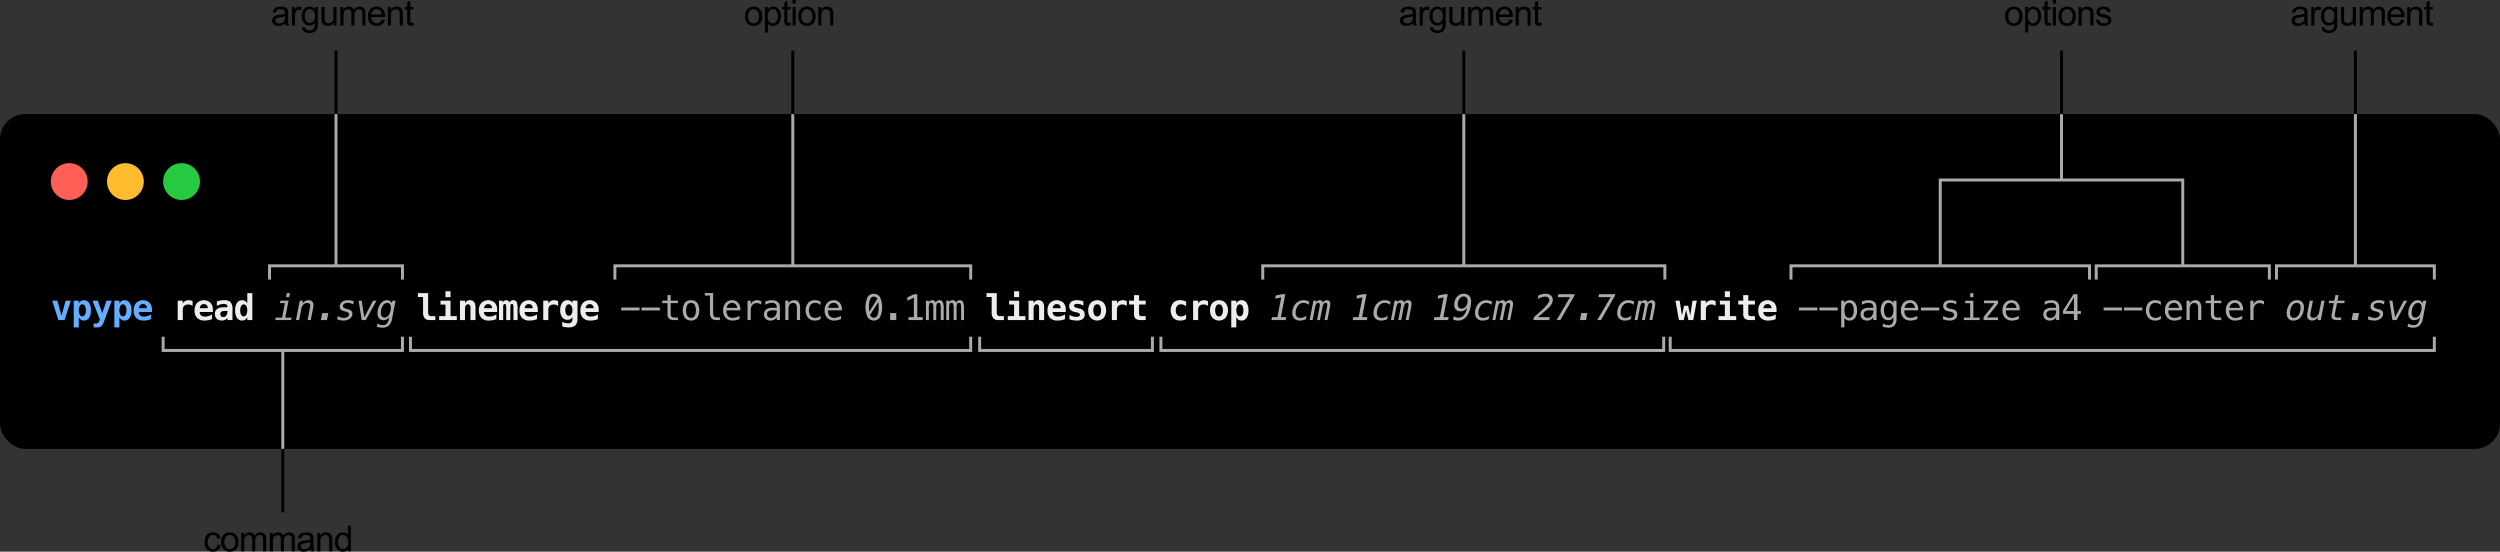 <svg id="Layer_1" data-name="Layer 1" xmlns="http://www.w3.org/2000/svg" width="841.611" height="185.726" viewBox="0 0 841.611 185.726">
  <rect x="0" y="0" width="841.611" height="185.726" fill="#333333" stroke="none"/>
  <defs>
    <style>
      .cls-1 {
        fill: #26c940;
      }

      .cls-2 {
        fill: #ffbc2e;
      }

      .cls-3 {
        fill: #ff5f56;
      }

      .cls-4 {
        fill: #64aeff;
      }

      .cls-5 {
        fill: #ededed;
      }

      .cls-6 {
        fill: #aaa;
      }
    </style>
  </defs>
  <rect y="38.402" width="841.611" height="112.723" rx="8.527"/>
  <circle class="cls-1" cx="61.12" cy="61.121" r="6.201"/>
  <circle class="cls-2" cx="42.216" cy="61.121" r="6.201"/>
  <circle class="cls-3" cx="23.313" cy="61.121" r="6.201"/>
  <g>
    <path class="cls-4" d="M23.828,122.773l-2.074,6.524h-2.103l-2.074-6.524H19.308l1.392,5.092,1.398-5.092Z" transform="translate(0 -21.556)"/>
    <path class="cls-4" d="M26.523,128.378v3.401H24.822v-9.006h1.701v.979a2.007,2.007,0,0,1,.705-.85,1.822,1.822,0,0,1,1.025-.286,1.988,1.988,0,0,1,1.736.897,4.421,4.421,0,0,1,.618,2.528,4.362,4.362,0,0,1-.626,2.539,2.055,2.055,0,0,1-1.785.886,1.687,1.687,0,0,1-.941-.271A2.34,2.34,0,0,1,26.523,128.378Zm2.376-2.348a2.923,2.923,0,0,0-.314-1.479.966.966,0,0,0-.868-.536.979.979,0,0,0-.874.536,3.577,3.577,0,0,0,0,2.959.979.979,0,0,0,.874.536.966.966,0,0,0,.868-.536A2.928,2.928,0,0,0,28.9,126.03Z" transform="translate(0 -21.556)"/>
    <path class="cls-4" d="M34.927,130.003a3.304,3.304,0,0,1-.824,1.343,1.709,1.709,0,0,1-1.168.422H31.525v-1.299h.693a1.325,1.325,0,0,0,.769-.178,1.906,1.906,0,0,0,.495-.824l.128-.35-2.481-6.344h1.794l1.491,4.235,1.427-4.235h1.794Z" transform="translate(0 -21.556)"/>
    <path class="cls-4" d="M40.196,128.378v3.401H38.495v-9.006h1.701v.979a2.008,2.008,0,0,1,.705-.85,1.822,1.822,0,0,1,1.025-.286,1.988,1.988,0,0,1,1.736.897,4.421,4.421,0,0,1,.618,2.528,4.362,4.362,0,0,1-.626,2.539,2.055,2.055,0,0,1-1.785.886,1.687,1.687,0,0,1-.941-.271A2.34,2.34,0,0,1,40.196,128.378Zm2.376-2.348a2.923,2.923,0,0,0-.314-1.479.966.966,0,0,0-.868-.536.979.979,0,0,0-.874.536,3.577,3.577,0,0,0,0,2.959.979.979,0,0,0,.874.536.966.966,0,0,0,.868-.536A2.928,2.928,0,0,0,42.573,126.03Z" transform="translate(0 -21.556)"/>
    <path class="cls-4" d="M50.877,128.978a6.526,6.526,0,0,1-1.212.367,6.745,6.745,0,0,1-1.305.122,3.359,3.359,0,0,1-2.502-.877,3.445,3.445,0,0,1-.865-2.525,3.63,3.63,0,0,1,.833-2.521,3.311,3.311,0,0,1,4.523-.067,3.415,3.415,0,0,1,.801,2.42v.693h-4.421a1.431,1.431,0,0,0,.454,1.147,2.032,2.032,0,0,0,1.34.379,4.041,4.041,0,0,0,1.159-.169,5.358,5.358,0,0,0,1.194-.536Zm-1.445-3.67a1.454,1.454,0,0,0-.347-1.022,1.314,1.314,0,0,0-.987-.347,1.254,1.254,0,0,0-.938.358,1.638,1.638,0,0,0-.414,1.017Z" transform="translate(0 -21.556)"/>
    <path class="cls-5" d="M64.835,124.573a1.821,1.821,0,0,0-.655-.384,2.527,2.527,0,0,0-.824-.128,2.214,2.214,0,0,0-.946.188,1.428,1.428,0,0,0-.626.551,1.473,1.473,0,0,0-.195.536,6.052,6.052,0,0,0-.055.955v3.006H59.826v-6.524h1.707v1.014a1.863,1.863,0,0,1,.769-.865,2.348,2.348,0,0,1,1.211-.306,2.797,2.797,0,0,1,1.322.332Z" transform="translate(0 -21.556)"/>
    <path class="cls-5" d="M71.387,128.978a6.526,6.526,0,0,1-1.212.367,6.745,6.745,0,0,1-1.305.122,3.359,3.359,0,0,1-2.502-.877,3.445,3.445,0,0,1-.865-2.525,3.63,3.63,0,0,1,.833-2.521,3.311,3.311,0,0,1,4.523-.067,3.415,3.415,0,0,1,.801,2.42v.693h-4.421a1.431,1.431,0,0,0,.454,1.147,2.032,2.032,0,0,0,1.34.379,4.041,4.041,0,0,0,1.159-.169,5.358,5.358,0,0,0,1.194-.536Zm-1.445-3.67a1.454,1.454,0,0,0-.347-1.022,1.314,1.314,0,0,0-.987-.347,1.254,1.254,0,0,0-.938.358,1.638,1.638,0,0,0-.414,1.017Z" transform="translate(0 -21.556)"/>
    <path class="cls-5" d="M78.258,125.575v3.723H76.563v-.729a2.053,2.053,0,0,1-.792.664,2.732,2.732,0,0,1-2.799-.354,2.158,2.158,0,0,1-.621-1.644,1.953,1.953,0,0,1,.74-1.686,3.873,3.873,0,0,1,2.289-.545h1.183v-.285a.72.72,0,0,0-.3-.627,1.522,1.522,0,0,0-.882-.212,4.517,4.517,0,0,0-1.186.154,5.525,5.525,0,0,0-1.197.492v-1.457a5.978,5.978,0,0,1,1.147-.344,6.654,6.654,0,0,1,1.235-.11,3.096,3.096,0,0,1,2.234.647A3.248,3.248,0,0,1,78.258,125.575Zm-2.376.658a2.614,2.614,0,0,0-1.334.245.921.921,0,0,0-.378.839.903.903,0,0,0,.973.967,1.224,1.224,0,0,0,1.048-.51,2.374,2.374,0,0,0,.373-1.424v-.117Z" transform="translate(0 -21.556)"/>
    <path class="cls-5" d="M83.248,123.7v-3.466h1.701v9.064H83.248v-.967a2.062,2.062,0,0,1-.708.851,1.824,1.824,0,0,1-1.022.285,1.986,1.986,0,0,1-1.736-.897,4.42,4.42,0,0,1-.617-2.527,4.363,4.363,0,0,1,.626-2.54,2.057,2.057,0,0,1,1.786-.886,1.694,1.694,0,0,1,.94.271A2.362,2.362,0,0,1,83.248,123.7Zm-2.377,2.354a2.933,2.933,0,0,0,.314,1.479.966.966,0,0,0,.868.535.978.978,0,0,0,.874-.535,3.574,3.574,0,0,0,0-2.96.979.979,0,0,0-.874-.535.967.967,0,0,0-.868.535A2.934,2.934,0,0,0,80.871,126.054Z" transform="translate(0 -21.556)"/>
    <path class="cls-6" d="M94.398,122.773h2.744l-1.107,5.691h2.126l-.169.833H92.668l.169-.833h2.126l.938-4.858h-1.666Zm2.161-2.54h1.072l-.262,1.357H96.297Z" transform="translate(0 -21.556)"/>
    <path class="cls-6" d="M105.411,125.255l-.787,4.043H103.553l.787-4.049c.003-.015.009-.042.017-.081a3.305,3.305,0,0,0,.087-.641.947.947,0,0,0-.271-.726,1.097,1.097,0,0,0-.778-.253,1.679,1.679,0,0,0-1.258.541,2.973,2.973,0,0,0-.71,1.521l-.717,3.688H99.638l1.276-6.524h1.072l-.187.979a3.176,3.176,0,0,1,.947-.85,2.167,2.167,0,0,1,1.081-.286,1.766,1.766,0,0,1,1.258.423,1.542,1.542,0,0,1,.448,1.18,4.154,4.154,0,0,1-.032.46Q105.47,124.953,105.411,125.255Z" transform="translate(0 -21.556)"/>
    <path class="cls-6" d="M108.479,126.944h2.05l-.46,2.354h-2.05Z" transform="translate(0 -21.556)"/>
    <path class="cls-6" d="M119.096,123.001l-.204,1.049a3.474,3.474,0,0,0-.871-.399,3.159,3.159,0,0,0-.906-.137,2.196,2.196,0,0,0-1.238.297.949.949,0,0,0-.439.833q0,.571,1.287.897c.058.016.101.026.128.034l.419.105a2.107,2.107,0,0,1,1.02.539,1.251,1.251,0,0,1,.338.894,2.053,2.053,0,0,1-.839,1.704,3.539,3.539,0,0,1-2.225.649,5.091,5.091,0,0,1-.984-.102,7.861,7.861,0,0,1-1.089-.307l.215-1.106a5.202,5.202,0,0,0,1.063.463,3.451,3.451,0,0,0,.999.154,2.135,2.135,0,0,0,1.264-.347,1.041,1.041,0,0,0,.489-.882q0-.577-1.142-.88c-.07-.016-.124-.029-.163-.041l-.39-.104a2.256,2.256,0,0,1-1.104-.565,1.357,1.357,0,0,1-.353-.973,1.879,1.879,0,0,1,.769-1.576,3.345,3.345,0,0,1,2.074-.585,4.892,4.892,0,0,1,.984.097A4.189,4.189,0,0,1,119.096,123.001Z" transform="translate(0 -21.556)"/>
    <path class="cls-6" d="M120.719,122.773h1.037l.897,5.569,2.924-5.569h1.153l-3.577,6.524h-1.386Z" transform="translate(0 -21.556)"/>
    <path class="cls-6" d="M131.982,128.879a4.036,4.036,0,0,1-1.086,2.28,3.197,3.197,0,0,1-2.216.702,5.381,5.381,0,0,1-.941-.082,5.498,5.498,0,0,1-.9-.238l.215-1.061a3.766,3.766,0,0,0,.883.391,3.282,3.282,0,0,0,.923.134,1.846,1.846,0,0,0,1.345-.466,2.945,2.945,0,0,0,.693-1.55l.14-.682a2.273,2.273,0,0,1-.845.771,2.436,2.436,0,0,1-1.147.266,1.773,1.773,0,0,1-1.427-.627,2.544,2.544,0,0,1-.53-1.697,5.747,5.747,0,0,1,.233-1.611,4.988,4.988,0,0,1,.652-1.418,3.228,3.228,0,0,1,1.037-1.014,2.41,2.41,0,0,1,1.252-.361,1.881,1.881,0,0,1,1.031.282,1.615,1.615,0,0,1,.641.778l.157-.88h1.072Zm-2.505-.426a1.481,1.481,0,0,0,.848-.262,2.105,2.105,0,0,0,.655-.752,4.879,4.879,0,0,0,.446-1.177,5.332,5.332,0,0,0,.16-1.27,1.632,1.632,0,0,0-.326-1.081,1.125,1.125,0,0,0-.909-.387,1.775,1.775,0,0,0-1.512.981,4.57,4.57,0,0,0-.615,2.467,1.632,1.632,0,0,0,.332,1.086A1.139,1.139,0,0,0,129.477,128.453Z" transform="translate(0 -21.556)"/>
    <path class="cls-5" d="M142.422,126.577v-5.033h-1.73v-1.311h3.437v6.343a1.878,1.878,0,0,0,.239,1.09.945.945,0,0,0,.81.32h1.363v1.311h-1.841a2.171,2.171,0,0,1-1.748-.629A3.257,3.257,0,0,1,142.422,126.577Z" transform="translate(0 -21.556)"/>
    <path class="cls-5" d="M148.292,122.773h3.378v5.214h2.12v1.311H147.837V127.987h2.126V124.084h-1.671Zm1.671-3.174h1.707v1.992h-1.707Z" transform="translate(0 -21.556)"/>
    <path class="cls-5" d="M160.079,125.062v4.235h-1.695V125.325a1.929,1.929,0,0,0-.201-1.017.726.726,0,0,0-.655-.306.821.821,0,0,0-.726.413,2.118,2.118,0,0,0-.265,1.147v3.734h-1.695v-6.524h1.695v.979a1.584,1.584,0,0,1,.617-.838,1.822,1.822,0,0,1,1.054-.298,1.655,1.655,0,0,1,1.398.614A2.982,2.982,0,0,1,160.079,125.062Z" transform="translate(0 -21.556)"/>
    <path class="cls-5" d="M167.096,128.978a6.526,6.526,0,0,1-1.212.367,6.745,6.745,0,0,1-1.305.122,3.359,3.359,0,0,1-2.502-.877,3.445,3.445,0,0,1-.865-2.525,3.63,3.63,0,0,1,.833-2.521,3.311,3.311,0,0,1,4.523-.067,3.415,3.415,0,0,1,.801,2.42v.693H162.949a1.431,1.431,0,0,0,.454,1.147,2.032,2.032,0,0,0,1.34.379,4.041,4.041,0,0,0,1.159-.169,5.358,5.358,0,0,0,1.194-.536Zm-1.445-3.67a1.454,1.454,0,0,0-.347-1.022,1.314,1.314,0,0,0-.987-.347,1.254,1.254,0,0,0-.938.358,1.638,1.638,0,0,0-.414,1.017Z" transform="translate(0 -21.556)"/>
    <path class="cls-5" d="M171.533,123.426a1.435,1.435,0,0,1,.489-.611,1.283,1.283,0,0,1,.728-.198,1.218,1.218,0,0,1,1.168.583,5.836,5.836,0,0,1,.323,2.423v3.676h-1.398v-4.188a2.768,2.768,0,0,0-.111-.973.402.402,0,0,0-.402-.244.413.413,0,0,0-.408.25,2.643,2.643,0,0,0-.117.967v4.188h-1.38v-4.188a2.643,2.643,0,0,0-.117-.967.413.413,0,0,0-.408-.25.402.402,0,0,0-.402.244,2.768,2.768,0,0,0-.111.973v4.188h-1.398v-6.524h1.241v.676a1.274,1.274,0,0,1,.466-.608,1.22,1.22,0,0,1,.716-.225,1.204,1.204,0,0,1,.722.236A.937.937,0,0,1,171.533,123.426Z" transform="translate(0 -21.556)"/>
    <path class="cls-5" d="M180.769,128.978a6.526,6.526,0,0,1-1.212.367,6.745,6.745,0,0,1-1.305.122,3.359,3.359,0,0,1-2.502-.877,3.445,3.445,0,0,1-.865-2.525,3.63,3.63,0,0,1,.833-2.521,3.311,3.311,0,0,1,4.523-.067,3.415,3.415,0,0,1,.801,2.42v.693h-4.421a1.431,1.431,0,0,0,.454,1.147,2.032,2.032,0,0,0,1.34.379,4.041,4.041,0,0,0,1.159-.169,5.358,5.358,0,0,0,1.194-.536Zm-1.445-3.67a1.454,1.454,0,0,0-.347-1.022,1.314,1.314,0,0,0-.987-.347,1.254,1.254,0,0,0-.938.358,1.638,1.638,0,0,0-.414,1.017Z" transform="translate(0 -21.556)"/>
    <path class="cls-5" d="M187.891,124.573a1.821,1.821,0,0,0-.655-.384,2.527,2.527,0,0,0-.824-.128,2.214,2.214,0,0,0-.946.188,1.428,1.428,0,0,0-.626.551,1.474,1.474,0,0,0-.195.536,6.052,6.052,0,0,0-.055.955v3.006h-1.707v-6.524h1.707v1.014a1.863,1.863,0,0,1,.769-.865,2.348,2.348,0,0,1,1.211-.306,2.797,2.797,0,0,1,1.322.332Z" transform="translate(0 -21.556)"/>
    <path class="cls-5" d="M194.408,128.809a3.074,3.074,0,0,1-.708,2.263,3.191,3.191,0,0,1-2.298.696,7.23,7.23,0,0,1-1.06-.078,7.714,7.714,0,0,1-1.066-.242v-1.567a4.059,4.059,0,0,0,2.016.524,1.46,1.46,0,0,0,1.066-.341,1.441,1.441,0,0,0,.344-1.062v-.705a1.665,1.665,0,0,1-.664.693,2.069,2.069,0,0,1-1.008.227,2.11,2.11,0,0,1-1.777-.873,3.854,3.854,0,0,1-.658-2.371,4.107,4.107,0,0,1,.658-2.458,2.072,2.072,0,0,1,1.765-.908,1.89,1.89,0,0,1,.996.262,1.83,1.83,0,0,1,.688.739v-.833h1.707Zm-1.707-2.878a2.603,2.603,0,0,0-.332-1.4.999.999,0,0,0-.874-.527.988.988,0,0,0-.865.524,3.171,3.171,0,0,0,0,2.813.988.988,0,0,0,.865.524.999.999,0,0,0,.874-.527A2.617,2.617,0,0,0,192.701,125.931Z" transform="translate(0 -21.556)"/>
    <path class="cls-5" d="M201.279,128.978a6.526,6.526,0,0,1-1.212.367,6.745,6.745,0,0,1-1.305.122,3.359,3.359,0,0,1-2.502-.877,3.445,3.445,0,0,1-.865-2.525,3.63,3.63,0,0,1,.833-2.521,3.311,3.311,0,0,1,4.523-.067,3.415,3.415,0,0,1,.801,2.42v.693h-4.421a1.431,1.431,0,0,0,.454,1.147,2.032,2.032,0,0,0,1.34.379,4.041,4.041,0,0,0,1.159-.169,5.358,5.358,0,0,0,1.194-.536Zm-1.445-3.67a1.454,1.454,0,0,0-.347-1.022,1.314,1.314,0,0,0-.987-.347,1.254,1.254,0,0,0-.938.358,1.638,1.638,0,0,0-.414,1.017Z" transform="translate(0 -21.556)"/>
    <path class="cls-6" d="M209.127,125.08h6.175v.984h-6.175Z" transform="translate(0 -21.556)"/>
    <path class="cls-6" d="M215.963,125.08H222.138v.984h-6.175Z" transform="translate(0 -21.556)"/>
    <path class="cls-6" d="M225.782,120.921v1.852h2.435v.833H225.782v3.542a1.449,1.449,0,0,0,.274,1.008,1.293,1.293,0,0,0,.955.285h1.206v.856h-1.311a2.4,2.4,0,0,1-1.701-.483,2.278,2.278,0,0,1-.495-1.666v-3.542h-1.742v-.833h1.742v-1.852Z" transform="translate(0 -21.556)"/>
    <path class="cls-6" d="M232.63,122.616a2.53,2.53,0,0,1,2.077.88,4.877,4.877,0,0,1,.003,5.094,2.897,2.897,0,0,1-4.153,0,4.883,4.883,0,0,1,0-5.094A2.521,2.521,0,0,1,232.63,122.616Zm0,.909a1.385,1.385,0,0,0-1.235.635,4.423,4.423,0,0,0,0,3.76,1.52,1.52,0,0,0,2.476,0,4.423,4.423,0,0,0,0-3.76A1.392,1.392,0,0,0,232.63,123.525Z" transform="translate(0 -21.556)"/>
    <path class="cls-6" d="M240.067,126.938a1.858,1.858,0,0,0,.265,1.09.906.906,0,0,0,.784.366h1.252v.903h-1.357a1.856,1.856,0,0,1-1.488-.614,2.602,2.602,0,0,1-.527-1.745V121.038h-1.718v-.839h2.791Z" transform="translate(0 -21.556)"/>
    <path class="cls-6" d="M249.239,125.5v.524H244.596v.034a2.587,2.587,0,0,0,.51,1.917,2.066,2.066,0,0,0,1.57.582,3.8,3.8,0,0,0,1.072-.163,6.524,6.524,0,0,0,1.194-.495v1.066a7.271,7.271,0,0,1-1.18.376,5.124,5.124,0,0,1-1.098.125,3.1,3.1,0,0,1-2.376-.912,3.524,3.524,0,0,1-.856-2.513,3.586,3.586,0,0,1,.839-2.493,2.864,2.864,0,0,1,2.237-.933,2.45,2.45,0,0,1,1.966.845A3.244,3.244,0,0,1,249.239,125.5Zm-1.072-.314a2.072,2.072,0,0,0-.492-1.168,1.512,1.512,0,0,0-1.214-.492,1.707,1.707,0,0,0-1.276.513,1.805,1.805,0,0,0-.547,1.153Z" transform="translate(0 -21.556)"/>
    <path class="cls-6" d="M256.279,124.119a2.41,2.41,0,0,0-.699-.39,2.371,2.371,0,0,0-.78-.123,1.893,1.893,0,0,0-1.532.629,2.751,2.751,0,0,0-.53,1.818v3.244H251.66v-6.524h1.078v1.276a2.167,2.167,0,0,1,.824-1.063,2.33,2.33,0,0,1,1.319-.37,2.682,2.682,0,0,1,.74.099,2.403,2.403,0,0,1,.658.309Z" transform="translate(0 -21.556)"/>
    <path class="cls-6" d="M262.556,125.575v3.723h-1.078v-.967a2.213,2.213,0,0,1-.865.859,2.684,2.684,0,0,1-1.267.276,2.217,2.217,0,0,1-1.59-.562,2.222,2.222,0,0,1,.137-3.16,3.468,3.468,0,0,1,2.146-.564h1.439v-.169a1.473,1.473,0,0,0-.396-1.133,1.824,1.824,0,0,0-1.246-.353,4.049,4.049,0,0,0-1.107.157,4.795,4.795,0,0,0-1.089.46v-1.072a7.51,7.51,0,0,1,1.139-.34,5.149,5.149,0,0,1,1.058-.114,3.597,3.597,0,0,1,1.383.239,2.185,2.185,0,0,1,.929.716,1.811,1.811,0,0,1,.314.72A6.536,6.536,0,0,1,262.556,125.575Zm-2.08.443h-.355a2.481,2.481,0,0,0-1.413.329,1.115,1.115,0,0,0-.475.981,1.175,1.175,0,0,0,.355.914,1.399,1.399,0,0,0,.984.326,1.706,1.706,0,0,0,1.392-.614,2.616,2.616,0,0,0,.513-1.698v-.238Z" transform="translate(0 -21.556)"/>
    <path class="cls-6" d="M269.346,125.255v4.043h-1.078v-4.043a2.176,2.176,0,0,0-.309-1.293,1.129,1.129,0,0,0-.967-.413,1.367,1.367,0,0,0-1.156.532,2.49,2.49,0,0,0-.405,1.529v3.688h-1.072v-6.524h1.072v.979a2.032,2.032,0,0,1,.775-.848,2.25,2.25,0,0,1,1.159-.288,1.743,1.743,0,0,1,1.488.655A3.293,3.293,0,0,1,269.346,125.255Z" transform="translate(0 -21.556)"/>
    <path class="cls-6" d="M276.241,128.966a3.741,3.741,0,0,1-.889.376,3.54,3.54,0,0,1-.935.125,3.089,3.089,0,0,1-2.368-.909,4.135,4.135,0,0,1,0-5.032,3.092,3.092,0,0,1,2.368-.909,3.499,3.499,0,0,1,.92.122,3.988,3.988,0,0,1,.903.379v1.124a2.907,2.907,0,0,0-.854-.547,2.613,2.613,0,0,0-.97-.169,1.899,1.899,0,0,0-1.55.652,3.465,3.465,0,0,0,.003,3.725,1.897,1.897,0,0,0,1.547.655,2.74,2.74,0,0,0,1.002-.172,2.501,2.501,0,0,0,.821-.532Z" transform="translate(0 -21.556)"/>
    <path class="cls-6" d="M283.421,125.5v.524h-4.643v.034a2.587,2.587,0,0,0,.51,1.917,2.066,2.066,0,0,0,1.57.582,3.8,3.8,0,0,0,1.072-.163,6.524,6.524,0,0,0,1.194-.495v1.066a7.272,7.272,0,0,1-1.18.376,5.124,5.124,0,0,1-1.098.125,3.1,3.1,0,0,1-2.376-.912,3.524,3.524,0,0,1-.856-2.513,3.586,3.586,0,0,1,.839-2.493,2.864,2.864,0,0,1,2.237-.933,2.45,2.45,0,0,1,1.966.845A3.244,3.244,0,0,1,283.421,125.5Zm-1.072-.314a2.072,2.072,0,0,0-.492-1.168,1.512,1.512,0,0,0-1.214-.492,1.707,1.707,0,0,0-1.276.513,1.805,1.805,0,0,0-.547,1.153Z" transform="translate(0 -21.556)"/>
    <path class="cls-6" d="M294.158,120.473a2.33,2.33,0,0,1,2.105,1.136,8.269,8.269,0,0,1,0,6.722,2.517,2.517,0,0,1-4.208,0,8.306,8.306,0,0,1,0-6.722A2.324,2.324,0,0,1,294.158,120.473Zm0,.932a1.305,1.305,0,0,0-1.226.879,6.748,6.748,0,0,0-.405,2.686,10.09,10.09,0,0,0,.111,1.538l2.714-4.328A1.337,1.337,0,0,0,294.158,121.405Zm0,7.13a1.31,1.31,0,0,0,1.232-.88,6.75,6.75,0,0,0,.405-2.686,11.734,11.734,0,0,0-.116-1.735l-2.773,4.339A1.37,1.37,0,0,0,294.158,128.535Z" transform="translate(0 -21.556)"/>
    <path class="cls-6" d="M299.672,126.944h2.05v2.354h-2.05Z" transform="translate(0 -21.556)"/>
    <path class="cls-6" d="M305.815,128.313h1.829v-6.571l-2.19,1.054V121.667l2.179-1.037h1.177v7.684H310.615v.984h-4.8Z" transform="translate(0 -21.556)"/>
    <path class="cls-6" d="M315.017,123.438a1.462,1.462,0,0,1,.504-.62,1.312,1.312,0,0,1,.737-.201,1.152,1.152,0,0,1,1.109.608,5.488,5.488,0,0,1,.323,2.293v3.78h-.979v-3.734a5.493,5.493,0,0,0-.154-1.715.564.564,0,0,0-.562-.335.641.641,0,0,0-.638.358,4.974,4.974,0,0,0-.172,1.691v3.734h-.979v-3.734a5.117,5.117,0,0,0-.166-1.724.609.609,0,0,0-.597-.326.596.596,0,0,0-.591.358,5.14,5.14,0,0,0-.166,1.691v3.734h-.973v-6.524h.973v.56a1.424,1.424,0,0,1,.48-.533,1.197,1.197,0,0,1,.655-.184,1.265,1.265,0,0,1,.737.204A1.307,1.307,0,0,1,315.017,123.438Z" transform="translate(0 -21.556)"/>
    <path class="cls-6" d="M321.853,123.438a1.462,1.462,0,0,1,.504-.62,1.312,1.312,0,0,1,.737-.201,1.152,1.152,0,0,1,1.109.608,5.488,5.488,0,0,1,.323,2.293v3.78h-.979v-3.734a5.494,5.494,0,0,0-.154-1.715.564.564,0,0,0-.562-.335.641.641,0,0,0-.638.358,4.974,4.974,0,0,0-.172,1.691v3.734h-.979v-3.734a5.117,5.117,0,0,0-.166-1.724.609.609,0,0,0-.597-.326.596.596,0,0,0-.591.358,5.14,5.14,0,0,0-.166,1.691v3.734h-.973v-6.524h.973v.56a1.424,1.424,0,0,1,.48-.533,1.197,1.197,0,0,1,.655-.184,1.266,1.266,0,0,1,.737.204A1.307,1.307,0,0,1,321.853,123.438Z" transform="translate(0 -21.556)"/>
    <path class="cls-5" d="M333.843,126.577v-5.033h-1.73v-1.311h3.437v6.343a1.878,1.878,0,0,0,.239,1.09.945.945,0,0,0,.81.32h1.363v1.311h-1.841a2.171,2.171,0,0,1-1.748-.629A3.257,3.257,0,0,1,333.843,126.577Z" transform="translate(0 -21.556)"/>
    <path class="cls-5" d="M339.712,122.773h3.378v5.214h2.12v1.311h-5.953V127.987h2.126V124.084H339.712Zm1.671-3.174h1.707v1.992h-1.707Z" transform="translate(0 -21.556)"/>
    <path class="cls-5" d="M351.5,125.062v4.235h-1.695V125.325a1.929,1.929,0,0,0-.201-1.017.726.726,0,0,0-.655-.306.821.821,0,0,0-.726.413,2.118,2.118,0,0,0-.265,1.147v3.734H346.263v-6.524h1.695v.979a1.584,1.584,0,0,1,.617-.838,1.822,1.822,0,0,1,1.054-.298,1.655,1.655,0,0,1,1.398.614A2.982,2.982,0,0,1,351.5,125.062Z" transform="translate(0 -21.556)"/>
    <path class="cls-5" d="M358.517,128.978a6.526,6.526,0,0,1-1.212.367,6.745,6.745,0,0,1-1.305.122,3.359,3.359,0,0,1-2.502-.877,3.445,3.445,0,0,1-.865-2.525,3.63,3.63,0,0,1,.833-2.521,3.311,3.311,0,0,1,4.523-.067,3.415,3.415,0,0,1,.801,2.42v.693h-4.421a1.431,1.431,0,0,0,.454,1.147,2.032,2.032,0,0,0,1.34.379,4.041,4.041,0,0,0,1.159-.169,5.358,5.358,0,0,0,1.194-.536Zm-1.445-3.67a1.454,1.454,0,0,0-.347-1.022,1.314,1.314,0,0,0-.987-.347,1.254,1.254,0,0,0-.938.358,1.638,1.638,0,0,0-.414,1.017Z" transform="translate(0 -21.556)"/>
    <path class="cls-5" d="M364.707,122.978v1.491a3.897,3.897,0,0,0-.982-.457,3.49,3.49,0,0,0-1.022-.154,1.772,1.772,0,0,0-.862.166.533.533,0,0,0-.291.492q0,.466,1.247.757l.064.018.489.116a2.562,2.562,0,0,1,1.366.714,1.939,1.939,0,0,1,.434,1.331,1.781,1.781,0,0,1-.661,1.512,3.26,3.26,0,0,1-1.989.504,7.458,7.458,0,0,1-1.206-.102,8.706,8.706,0,0,1-1.252-.307v-1.491a5.288,5.288,0,0,0,1.15.489,4.055,4.055,0,0,0,1.133.169,1.888,1.888,0,0,0,.909-.174.554.554,0,0,0,.309-.507.604.604,0,0,0-.219-.501,3.134,3.134,0,0,0-1.04-.373l-.472-.105a2.774,2.774,0,0,1-1.427-.692,1.958,1.958,0,0,1,.233-2.732,3.08,3.08,0,0,1,1.917-.524,6.766,6.766,0,0,1,1.104.091A6.447,6.447,0,0,1,364.707,122.978Z" transform="translate(0 -21.556)"/>
    <path class="cls-5" d="M366.341,126.042a3.636,3.636,0,0,1,.818-2.502,3.086,3.086,0,0,1,4.404,0,4.234,4.234,0,0,1,0,5.004,3.088,3.088,0,0,1-4.404,0A3.64,3.64,0,0,1,366.341,126.042Zm3.018-2.039a1.09,1.09,0,0,0-.961.539,3.397,3.397,0,0,0,0,3,1.133,1.133,0,0,0,1.928,0,3.393,3.393,0,0,0,0-3A1.094,1.094,0,0,0,369.359,124.003Z" transform="translate(0 -21.556)"/>
    <path class="cls-5" d="M379.311,124.573a1.821,1.821,0,0,0-.655-.384,2.527,2.527,0,0,0-.824-.128,2.214,2.214,0,0,0-.946.188,1.428,1.428,0,0,0-.626.551,1.474,1.474,0,0,0-.195.536,6.052,6.052,0,0,0-.055.955v3.006h-1.707v-6.524h1.707v1.014a1.863,1.863,0,0,1,.769-.865,2.348,2.348,0,0,1,1.211-.306,2.797,2.797,0,0,1,1.322.332Z" transform="translate(0 -21.556)"/>
    <path class="cls-5" d="M383.463,120.921v1.852h2.231V124.084h-2.231v3.088a.802.802,0,0,0,.212.626,1.059,1.059,0,0,0,.708.189h1.311v1.311h-1.433a3.056,3.056,0,0,1-1.986-.469,2.299,2.299,0,0,1-.519-1.739V124.084h-1.666v-1.311h1.666v-1.852Z" transform="translate(0 -21.556)"/>
    <path class="cls-5" d="M399.297,128.966a3.604,3.604,0,0,1-.926.376,4.362,4.362,0,0,1-1.066.125,3.072,3.072,0,0,1-2.359-.909,4.148,4.148,0,0,1,.006-5.041,3.084,3.084,0,0,1,2.365-.911,4.152,4.152,0,0,1,1.011.121,4.402,4.402,0,0,1,.97.379V124.667a2.773,2.773,0,0,0-.819-.492,2.548,2.548,0,0,0-.923-.172,1.585,1.585,0,0,0-1.282.53,2.27,2.27,0,0,0-.449,1.509,2.246,2.246,0,0,0,.449,1.503,1.596,1.596,0,0,0,1.282.523,2.54,2.54,0,0,0,.926-.166,2.698,2.698,0,0,0,.816-.504Z" transform="translate(0 -21.556)"/>
    <path class="cls-5" d="M406.657,124.573a1.821,1.821,0,0,0-.655-.384,2.527,2.527,0,0,0-.824-.128,2.214,2.214,0,0,0-.946.188,1.428,1.428,0,0,0-.626.551,1.474,1.474,0,0,0-.195.536,6.052,6.052,0,0,0-.055.955v3.006h-1.707v-6.524h1.707v1.014a1.863,1.863,0,0,1,.769-.865,2.348,2.348,0,0,1,1.211-.306,2.797,2.797,0,0,1,1.322.332Z" transform="translate(0 -21.556)"/>
    <path class="cls-5" d="M407.36,126.042A3.636,3.636,0,0,1,408.178,123.54a3.086,3.086,0,0,1,4.404,0,4.234,4.234,0,0,1,0,5.004,3.088,3.088,0,0,1-4.404,0A3.64,3.64,0,0,1,407.36,126.042Zm3.018-2.039a1.09,1.09,0,0,0-.961.539,3.397,3.397,0,0,0,0,3,1.133,1.133,0,0,0,1.928,0,3.393,3.393,0,0,0,0-3A1.094,1.094,0,0,0,410.377,124.003Z" transform="translate(0 -21.556)"/>
    <path class="cls-5" d="M416.2,128.378v3.401h-1.701v-9.006H416.2v.979a2.007,2.007,0,0,1,.705-.85,1.822,1.822,0,0,1,1.025-.286,1.988,1.988,0,0,1,1.736.897,4.421,4.421,0,0,1,.618,2.528,4.362,4.362,0,0,1-.626,2.539,2.055,2.055,0,0,1-1.785.886,1.687,1.687,0,0,1-.941-.271A2.34,2.34,0,0,1,416.2,128.378Zm2.376-2.348a2.923,2.923,0,0,0-.314-1.479.966.966,0,0,0-.868-.536.979.979,0,0,0-.874.536,3.577,3.577,0,0,0,0,2.959.979.979,0,0,0,.874.536.966.966,0,0,0,.868-.536A2.928,2.928,0,0,0,418.576,126.03Z" transform="translate(0 -21.556)"/>
    <path class="cls-6" d="M428.207,128.308h1.823l1.288-6.646-2.051.443.204-1.072,2.05-.431h1.183l-1.503,7.707h1.8l-.192.99h-4.794Z" transform="translate(0 -21.556)"/>
    <path class="cls-6" d="M439.61,129.001a3.928,3.928,0,0,1-.912.347,4.25,4.25,0,0,1-1.011.119,2.716,2.716,0,0,1-1.975-.655,2.592,2.592,0,0,1-.67-1.937,4.848,4.848,0,0,1,.312-1.704,4.192,4.192,0,0,1,.842-1.407,3.645,3.645,0,0,1,1.191-.861,3.483,3.483,0,0,1,1.424-.286,3.962,3.962,0,0,1,1.002.126,4.158,4.158,0,0,1,.943.375l-.215,1.061a2.639,2.639,0,0,0-.792-.495,2.475,2.475,0,0,0-.903-.157,2.412,2.412,0,0,0-1.136.259,2.319,2.319,0,0,0-.845.777,3.922,3.922,0,0,0-.51,1.093,4.26,4.26,0,0,0-.184,1.221,1.773,1.773,0,0,0,.399,1.261,1.563,1.563,0,0,0,1.191.422,3.23,3.23,0,0,0,1.075-.18,3.68,3.68,0,0,0,.999-.548Z" transform="translate(0 -21.556)"/>
    <path class="cls-6" d="M445.328,123.438a1.62,1.62,0,0,1,.591-.608,1.584,1.584,0,0,1,.813-.213,1.052,1.052,0,0,1,.801.317,1.191,1.191,0,0,1,.3.854,5.429,5.429,0,0,1-.052.711q-.053.396-.175,1.02l-.74,3.78h-.979l.728-3.734c.07-.356.123-.649.16-.876a3.466,3.466,0,0,0,.055-.48.835.835,0,0,0-.134-.53.528.528,0,0,0-.431-.163.771.771,0,0,0-.682.376,5.6,5.6,0,0,0-.495,1.674l-.728,3.734h-.979l.728-3.734q.111-.564.16-.894a3.628,3.628,0,0,0,.05-.463.825.825,0,0,0-.137-.524.509.509,0,0,0-.422-.169.76.76,0,0,0-.667.347,5.668,5.668,0,0,0-.498,1.703l-.728,3.734h-.979l1.264-6.524h.979l-.111.56a1.864,1.864,0,0,1,.58-.533,1.391,1.391,0,0,1,.696-.184,1.08,1.08,0,0,1,.705.219A.925.925,0,0,1,445.328,123.438Z" transform="translate(0 -21.556)"/>
    <path class="cls-6" d="M455.553,128.308h1.823l1.288-6.646-2.051.443.204-1.072,2.05-.431h1.183l-1.503,7.707h1.8l-.192.99h-4.794Z" transform="translate(0 -21.556)"/>
    <path class="cls-6" d="M466.956,129.001a3.928,3.928,0,0,1-.912.347,4.25,4.25,0,0,1-1.011.119,2.716,2.716,0,0,1-1.975-.655,2.592,2.592,0,0,1-.67-1.937,4.848,4.848,0,0,1,.312-1.704,4.192,4.192,0,0,1,.842-1.407,3.645,3.645,0,0,1,1.191-.861,3.483,3.483,0,0,1,1.424-.286,3.962,3.962,0,0,1,1.002.126,4.158,4.158,0,0,1,.943.375l-.215,1.061a2.639,2.639,0,0,0-.792-.495,2.475,2.475,0,0,0-.903-.157,2.412,2.412,0,0,0-1.136.259,2.319,2.319,0,0,0-.845.777,3.922,3.922,0,0,0-.51,1.093,4.26,4.26,0,0,0-.184,1.221,1.773,1.773,0,0,0,.399,1.261,1.563,1.563,0,0,0,1.191.422,3.23,3.23,0,0,0,1.075-.18,3.68,3.68,0,0,0,.999-.548Z" transform="translate(0 -21.556)"/>
    <path class="cls-6" d="M472.674,123.438a1.62,1.62,0,0,1,.591-.608,1.584,1.584,0,0,1,.813-.213,1.052,1.052,0,0,1,.801.317,1.191,1.191,0,0,1,.3.854,5.43,5.43,0,0,1-.052.711q-.053.396-.175,1.02l-.74,3.78h-.979l.728-3.734c.07-.356.123-.649.16-.876a3.466,3.466,0,0,0,.055-.48.835.835,0,0,0-.134-.53.528.528,0,0,0-.431-.163.771.771,0,0,0-.682.376,5.6,5.6,0,0,0-.495,1.674l-.728,3.734h-.979l.728-3.734q.111-.564.16-.894a3.628,3.628,0,0,0,.05-.463.825.825,0,0,0-.137-.524.509.509,0,0,0-.422-.169.76.76,0,0,0-.667.347,5.668,5.668,0,0,0-.498,1.703l-.728,3.734h-.979l1.264-6.524h.979l-.111.56a1.864,1.864,0,0,1,.58-.533,1.391,1.391,0,0,1,.696-.184,1.08,1.08,0,0,1,.705.219A.925.925,0,0,1,472.674,123.438Z" transform="translate(0 -21.556)"/>
    <path class="cls-6" d="M482.898,128.308h1.823l1.288-6.646-2.051.443.204-1.072,2.05-.431h1.183l-1.503,7.707h1.8l-.192.99h-4.794Z" transform="translate(0 -21.556)"/>
    <path class="cls-6" d="M489.193,129.117l.204-1.083a2.798,2.798,0,0,0,.734.329,3.029,3.029,0,0,0,.833.113,2.356,2.356,0,0,0,1.855-.836,5.265,5.265,0,0,0,1.051-2.484,2.763,2.763,0,0,1-.94.9,2.423,2.423,0,0,1-1.203.306,2.118,2.118,0,0,1-1.599-.583,2.294,2.294,0,0,1-.562-1.66,4.279,4.279,0,0,1,.233-1.377,3.759,3.759,0,0,1,.624-1.174,3.055,3.055,0,0,1,1.037-.842,2.923,2.923,0,0,1,1.293-.282,2.406,2.406,0,0,1,1.832.684,2.697,2.697,0,0,1,.649,1.931,9.43,9.43,0,0,1-.227,2.01,9.05,9.05,0,0,1-.624,1.894,4.537,4.537,0,0,1-1.462,1.876,3.556,3.556,0,0,1-2.103.629,4.066,4.066,0,0,1-.845-.087A3.642,3.642,0,0,1,489.193,129.117Zm1.555-5.045a1.411,1.411,0,0,0,.338,1.014,1.261,1.261,0,0,0,.961.355,1.751,1.751,0,0,0,1.427-.733,2.89,2.89,0,0,0,.577-1.841,1.615,1.615,0,0,0-.35-1.107,1.229,1.229,0,0,0-.973-.396,1.696,1.696,0,0,0-1.41.781A3.176,3.176,0,0,0,490.748,124.072Z" transform="translate(0 -21.556)"/>
    <path class="cls-6" d="M501.138,129.001a3.928,3.928,0,0,1-.912.347,4.25,4.25,0,0,1-1.011.119,2.716,2.716,0,0,1-1.975-.655,2.592,2.592,0,0,1-.67-1.937,4.848,4.848,0,0,1,.312-1.704,4.192,4.192,0,0,1,.842-1.407,3.645,3.645,0,0,1,1.191-.861,3.483,3.483,0,0,1,1.424-.286,3.962,3.962,0,0,1,1.002.126,4.158,4.158,0,0,1,.943.375l-.215,1.061a2.639,2.639,0,0,0-.792-.495,2.475,2.475,0,0,0-.903-.157,2.412,2.412,0,0,0-1.136.259,2.319,2.319,0,0,0-.845.777,3.922,3.922,0,0,0-.51,1.093,4.26,4.26,0,0,0-.184,1.221,1.773,1.773,0,0,0,.399,1.261,1.563,1.563,0,0,0,1.191.422,3.23,3.23,0,0,0,1.075-.18,3.68,3.68,0,0,0,.999-.548Z" transform="translate(0 -21.556)"/>
    <path class="cls-6" d="M506.856,123.438a1.62,1.62,0,0,1,.591-.608,1.584,1.584,0,0,1,.813-.213,1.052,1.052,0,0,1,.801.317,1.191,1.191,0,0,1,.3.854,5.43,5.43,0,0,1-.052.711q-.053.396-.175,1.02l-.74,3.78h-.979l.728-3.734c.07-.356.123-.649.16-.876a3.466,3.466,0,0,0,.055-.48.835.835,0,0,0-.134-.53.528.528,0,0,0-.431-.163.771.771,0,0,0-.682.376,5.6,5.6,0,0,0-.495,1.674l-.728,3.734h-.979l.728-3.734q.111-.564.16-.894a3.628,3.628,0,0,0,.05-.463.825.825,0,0,0-.137-.524.509.509,0,0,0-.422-.169.76.76,0,0,0-.667.347,5.668,5.668,0,0,0-.498,1.703l-.728,3.734h-.979l1.264-6.524H504.66l-.111.56a1.864,1.864,0,0,1,.58-.533,1.391,1.391,0,0,1,.696-.184,1.08,1.08,0,0,1,.705.219A.925.925,0,0,1,506.856,123.438Z" transform="translate(0 -21.556)"/>
    <path class="cls-6" d="M517.731,128.308h3.986l-.186.99h-5.324l.192-.99,1.812-1.596.228-.204q3.128-2.744,3.128-3.926a1.046,1.046,0,0,0-.373-.851,1.582,1.582,0,0,0-1.037-.309,3.844,3.844,0,0,0-1.153.195,7.956,7.956,0,0,0-1.352.591l.239-1.188a7.524,7.524,0,0,1,1.261-.431,5.035,5.035,0,0,1,1.174-.146,2.594,2.594,0,0,1,1.742.565,1.835,1.835,0,0,1,.664,1.468,2.781,2.781,0,0,1-.207,1.063,4.706,4.706,0,0,1-.685,1.104,6.843,6.843,0,0,1-.693.705q-.501.46-1.549,1.363Z" transform="translate(0 -21.556)"/>
    <path class="cls-6" d="M524.616,120.601h5.452l-.093.547-4.689,8.149h-1.264l4.532-7.707H524.43Z" transform="translate(0 -21.556)"/>
    <path class="cls-6" d="M532.338,126.944h2.05l-.46,2.354h-2.05Z" transform="translate(0 -21.556)"/>
    <path class="cls-6" d="M538.289,120.601h5.452l-.093.547-4.689,8.149h-1.264l4.532-7.707h-4.124Z" transform="translate(0 -21.556)"/>
    <path class="cls-6" d="M548.993,129.001a3.928,3.928,0,0,1-.912.347,4.25,4.25,0,0,1-1.011.119,2.716,2.716,0,0,1-1.975-.655,2.592,2.592,0,0,1-.67-1.937,4.848,4.848,0,0,1,.312-1.704,4.192,4.192,0,0,1,.842-1.407,3.645,3.645,0,0,1,1.191-.861,3.483,3.483,0,0,1,1.424-.286,3.962,3.962,0,0,1,1.002.126,4.158,4.158,0,0,1,.943.375l-.215,1.061a2.639,2.639,0,0,0-.792-.495,2.475,2.475,0,0,0-.903-.157,2.412,2.412,0,0,0-1.136.259,2.319,2.319,0,0,0-.845.777,3.922,3.922,0,0,0-.51,1.093,4.26,4.26,0,0,0-.184,1.221,1.773,1.773,0,0,0,.399,1.261,1.563,1.563,0,0,0,1.191.422,3.23,3.23,0,0,0,1.075-.18,3.68,3.68,0,0,0,.999-.548Z" transform="translate(0 -21.556)"/>
    <path class="cls-6" d="M554.712,123.438a1.62,1.62,0,0,1,.591-.608,1.584,1.584,0,0,1,.813-.213,1.052,1.052,0,0,1,.801.317,1.191,1.191,0,0,1,.3.854,5.43,5.43,0,0,1-.052.711q-.053.396-.175,1.02l-.74,3.78h-.979l.728-3.734c.07-.356.123-.649.16-.876a3.466,3.466,0,0,0,.055-.48.835.835,0,0,0-.134-.53.528.528,0,0,0-.431-.163.771.771,0,0,0-.682.376,5.6,5.6,0,0,0-.495,1.674l-.728,3.734h-.979l.728-3.734q.111-.564.16-.894a3.628,3.628,0,0,0,.05-.463.825.825,0,0,0-.137-.524.509.509,0,0,0-.422-.169.76.76,0,0,0-.667.347,5.669,5.669,0,0,0-.498,1.703l-.728,3.734h-.979l1.264-6.524h.979l-.111.56a1.864,1.864,0,0,1,.58-.533,1.391,1.391,0,0,1,.696-.184,1.08,1.08,0,0,1,.705.219A.925.925,0,0,1,554.712,123.438Z" transform="translate(0 -21.556)"/>
    <path class="cls-5" d="M564.027,122.773h1.421l.775,4.998.705-3.291h1.38l.693,3.291.787-4.998h1.421l-1.183,6.524h-1.62l-.792-3.391-.787,3.391h-1.619Z" transform="translate(0 -21.556)"/>
    <path class="cls-5" d="M577.568,124.573a1.821,1.821,0,0,0-.655-.384,2.527,2.527,0,0,0-.824-.128,2.214,2.214,0,0,0-.946.188,1.428,1.428,0,0,0-.626.551,1.473,1.473,0,0,0-.195.536,6.051,6.051,0,0,0-.055.955v3.006H572.558v-6.524h1.707v1.014a1.863,1.863,0,0,1,.769-.865,2.348,2.348,0,0,1,1.211-.306,2.797,2.797,0,0,1,1.322.332Z" transform="translate(0 -21.556)"/>
    <path class="cls-5" d="M578.987,122.773h3.378v5.214h2.12v1.311h-5.953V127.987h2.126V124.084h-1.671Zm1.671-3.174h1.707v1.992h-1.707Z" transform="translate(0 -21.556)"/>
    <path class="cls-5" d="M588.555,120.921v1.852h2.231V124.084h-2.231v3.088a.802.802,0,0,0,.212.626,1.059,1.059,0,0,0,.708.189h1.311v1.311h-1.433a3.056,3.056,0,0,1-1.986-.469,2.299,2.299,0,0,1-.519-1.739V124.084h-1.666v-1.311h1.666v-1.852Z" transform="translate(0 -21.556)"/>
    <path class="cls-5" d="M597.792,128.978a6.526,6.526,0,0,1-1.212.367,6.745,6.745,0,0,1-1.305.122,3.359,3.359,0,0,1-2.502-.877,3.445,3.445,0,0,1-.865-2.525,3.63,3.63,0,0,1,.833-2.521,3.311,3.311,0,0,1,4.523-.067,3.415,3.415,0,0,1,.801,2.42v.693h-4.421a1.431,1.431,0,0,0,.454,1.147,2.032,2.032,0,0,0,1.34.379,4.041,4.041,0,0,0,1.159-.169,5.358,5.358,0,0,0,1.194-.536Zm-1.445-3.67a1.454,1.454,0,0,0-.347-1.022,1.314,1.314,0,0,0-.987-.347,1.254,1.254,0,0,0-.938.358,1.638,1.638,0,0,0-.414,1.017Z" transform="translate(0 -21.556)"/>
    <path class="cls-6" d="M605.639,125.08h6.175v.984h-6.175Z" transform="translate(0 -21.556)"/>
    <path class="cls-6" d="M612.476,125.08h6.174v.984h-6.174Z" transform="translate(0 -21.556)"/>
    <path class="cls-6" d="M620.903,128.477v3.303H619.825v-9.006h1.078v.833a1.868,1.868,0,0,1,.714-.737,2.051,2.051,0,0,1,1.027-.253,2.176,2.176,0,0,1,1.855.915,4.195,4.195,0,0,1,.673,2.533,4.094,4.094,0,0,1-.676,2.496,2.183,2.183,0,0,1-1.853.906,2.076,2.076,0,0,1-1.039-.253A1.785,1.785,0,0,1,620.903,128.477Zm3.146-2.435a3.617,3.617,0,0,0-.394-1.882,1.287,1.287,0,0,0-1.168-.635,1.31,1.31,0,0,0-1.183.638,4.589,4.589,0,0,0,0,3.754,1.308,1.308,0,0,0,1.183.641,1.285,1.285,0,0,0,1.168-.635A3.613,3.613,0,0,0,624.049,126.042Z" transform="translate(0 -21.556)"/>
    <path class="cls-6" d="M631.723,125.575v3.723h-1.078v-.967a2.211,2.211,0,0,1-.864.859,2.686,2.686,0,0,1-1.268.276,2.216,2.216,0,0,1-1.59-.562,2.221,2.221,0,0,1,.137-3.16,3.469,3.469,0,0,1,2.146-.564h1.438v-.169a1.474,1.474,0,0,0-.396-1.133,1.828,1.828,0,0,0-1.247-.353,4.048,4.048,0,0,0-1.106.157,4.798,4.798,0,0,0-1.09.46v-1.072a7.537,7.537,0,0,1,1.14-.34,5.133,5.133,0,0,1,1.057-.114,3.598,3.598,0,0,1,1.384.239,2.174,2.174,0,0,1,.929.716,1.804,1.804,0,0,1,.314.72A6.49,6.49,0,0,1,631.723,125.575Zm-2.08.443h-.354a2.482,2.482,0,0,0-1.413.329,1.115,1.115,0,0,0-.475.981,1.175,1.175,0,0,0,.355.914,1.398,1.398,0,0,0,.984.326,1.705,1.705,0,0,0,1.392-.614,2.616,2.616,0,0,0,.513-1.698v-.238Z" transform="translate(0 -21.556)"/>
    <path class="cls-6" d="M638.461,128.879a3.189,3.189,0,0,1-.692,2.225,2.628,2.628,0,0,1-2.039.758,5.558,5.558,0,0,1-.927-.082,6.844,6.844,0,0,1-.967-.238v-1.061a6.658,6.658,0,0,0,1.037.396,3.265,3.265,0,0,0,.856.128,1.561,1.561,0,0,0,1.264-.472,2.309,2.309,0,0,0,.396-1.497v-.775a1.822,1.822,0,0,1-.699.815,2.043,2.043,0,0,1-1.077.269,2.158,2.158,0,0,1-1.823-.915,4.741,4.741,0,0,1,0-4.898,2.16,2.16,0,0,1,1.823-.915,2.11,2.11,0,0,1,1.065.251,1.841,1.841,0,0,1,.711.774v-.845h1.071Zm-1.071-2.896a3.47,3.47,0,0,0-.394-1.832,1.27,1.27,0,0,0-1.145-.626,1.351,1.351,0,0,0-1.2.626,4.268,4.268,0,0,0,.003,3.67,1.36,1.36,0,0,0,1.209.632,1.256,1.256,0,0,0,1.133-.635A3.505,3.505,0,0,0,637.389,125.983Z" transform="translate(0 -21.556)"/>
    <path class="cls-6" d="M645.752,125.5v.524h-4.643v.034a2.583,2.583,0,0,0,.51,1.917,2.064,2.064,0,0,0,1.569.582,3.806,3.806,0,0,0,1.072-.163,6.566,6.566,0,0,0,1.194-.495v1.066a7.317,7.317,0,0,1-1.18.376,5.132,5.132,0,0,1-1.099.125,3.098,3.098,0,0,1-2.376-.912,3.522,3.522,0,0,1-.856-2.513,3.584,3.584,0,0,1,.839-2.493,2.862,2.862,0,0,1,2.236-.933,2.448,2.448,0,0,1,1.966.845A3.248,3.248,0,0,1,645.752,125.5Zm-1.072-.314a2.079,2.079,0,0,0-.492-1.168,1.513,1.513,0,0,0-1.215-.492,1.708,1.708,0,0,0-1.275.513,1.808,1.808,0,0,0-.548,1.153Z" transform="translate(0 -21.556)"/>
    <path class="cls-6" d="M646.658,125.08h6.175v.984H646.658Z" transform="translate(0 -21.556)"/>
    <path class="cls-6" d="M658.568,123.001v1.049a4.09,4.09,0,0,0-.927-.402,3.434,3.434,0,0,0-.949-.134,1.999,1.999,0,0,0-1.086.235.802.802,0,0,0-.358.72.787.787,0,0,0,.268.652,3.675,3.675,0,0,0,1.334.42l.432.081a2.104,2.104,0,0,1,1.208.605,1.695,1.695,0,0,1,.411,1.183,1.821,1.821,0,0,1-.688,1.512,3,3,0,0,1-1.91.545,5.402,5.402,0,0,1-1.014-.102,9.18,9.18,0,0,1-1.147-.307v-1.106a6.138,6.138,0,0,0,1.147.463,3.793,3.793,0,0,0,1.036.154,1.825,1.825,0,0,0,1.102-.288.946.946,0,0,0,.39-.807q0-.746-1.427-1.031l-.047-.012-.401-.081a2.554,2.554,0,0,1-1.352-.609,1.585,1.585,0,0,1-.426-1.168,1.748,1.748,0,0,1,.636-1.447,2.828,2.828,0,0,1,1.812-.51,5.136,5.136,0,0,1,1.008.097A5.052,5.052,0,0,1,658.568,123.001Z" transform="translate(0 -21.556)"/>
    <path class="cls-6" d="M661.577,122.797h2.743v5.668h2.127v.833h-5.324v-.833h2.126v-4.835H661.577Zm1.672-2.534h1.071v1.351h-1.071Z" transform="translate(0 -21.556)"/>
    <path class="cls-6" d="M667.895,122.762h4.736v.979l-3.746,4.684h3.746v.874h-4.876v-.99l3.745-4.689h-3.605Z" transform="translate(0 -21.556)"/>
    <path class="cls-6" d="M679.933,125.5v.524h-4.643v.034a2.583,2.583,0,0,0,.51,1.917,2.064,2.064,0,0,0,1.569.582,3.806,3.806,0,0,0,1.072-.163,6.566,6.566,0,0,0,1.194-.495v1.066a7.317,7.317,0,0,1-1.18.376,5.132,5.132,0,0,1-1.099.125,3.098,3.098,0,0,1-2.376-.912,3.522,3.522,0,0,1-.856-2.513,3.584,3.584,0,0,1,.839-2.493,2.862,2.862,0,0,1,2.236-.933,2.448,2.448,0,0,1,1.966.845A3.248,3.248,0,0,1,679.933,125.5Zm-1.072-.314a2.079,2.079,0,0,0-.492-1.168,1.513,1.513,0,0,0-1.215-.492,1.708,1.708,0,0,0-1.275.513,1.808,1.808,0,0,0-.548,1.153Z" transform="translate(0 -21.556)"/>
    <path class="cls-6" d="M693.251,125.575v3.723h-1.078v-.967a2.211,2.211,0,0,1-.864.859,2.686,2.686,0,0,1-1.268.276,2.216,2.216,0,0,1-1.59-.562,2.221,2.221,0,0,1,.137-3.16,3.469,3.469,0,0,1,2.146-.564h1.438v-.169a1.474,1.474,0,0,0-.396-1.133,1.828,1.828,0,0,0-1.247-.353,4.048,4.048,0,0,0-1.106.157,4.798,4.798,0,0,0-1.09.46v-1.072a7.537,7.537,0,0,1,1.14-.34,5.133,5.133,0,0,1,1.057-.114,3.598,3.598,0,0,1,1.384.239,2.174,2.174,0,0,1,.929.716,1.804,1.804,0,0,1,.314.72A6.49,6.49,0,0,1,693.251,125.575Zm-2.08.443h-.354a2.482,2.482,0,0,0-1.413.329,1.115,1.115,0,0,0-.475.981,1.175,1.175,0,0,0,.355.914,1.398,1.398,0,0,0,.984.326,1.705,1.705,0,0,0,1.392-.614,2.615,2.615,0,0,0,.513-1.698v-.238Z" transform="translate(0 -21.556)"/>
    <path class="cls-6" d="M698.008,120.601h1.363v5.667h1.159v.955H699.371v2.074H698.2v-2.074h-3.688v-1.112Zm.192,1.072-2.743,4.596H698.2Z" transform="translate(0 -21.556)"/>
    <path class="cls-6" d="M708.185,125.08h6.175v.984h-6.175Z" transform="translate(0 -21.556)"/>
    <path class="cls-6" d="M715.021,125.08h6.175v.984h-6.175Z" transform="translate(0 -21.556)"/>
    <path class="cls-6" d="M727.445,128.966a3.758,3.758,0,0,1-.889.376,3.54,3.54,0,0,1-.935.125,3.089,3.089,0,0,1-2.368-.909,4.135,4.135,0,0,1,0-5.032,3.093,3.093,0,0,1,2.368-.909,3.499,3.499,0,0,1,.92.122,3.988,3.988,0,0,1,.903.379v1.124a2.913,2.913,0,0,0-.854-.547,2.609,2.609,0,0,0-.97-.169,1.899,1.899,0,0,0-1.55.652,3.463,3.463,0,0,0,.003,3.725,1.897,1.897,0,0,0,1.547.655,2.74,2.74,0,0,0,1.002-.172,2.506,2.506,0,0,0,.821-.532Z" transform="translate(0 -21.556)"/>
    <path class="cls-6" d="M734.625,125.5v.524h-4.643v.034a2.583,2.583,0,0,0,.51,1.917,2.064,2.064,0,0,0,1.569.582,3.806,3.806,0,0,0,1.072-.163,6.567,6.567,0,0,0,1.194-.495v1.066a7.317,7.317,0,0,1-1.18.376,5.132,5.132,0,0,1-1.099.125,3.098,3.098,0,0,1-2.376-.912,3.522,3.522,0,0,1-.856-2.513,3.584,3.584,0,0,1,.839-2.493,2.862,2.862,0,0,1,2.236-.933,2.448,2.448,0,0,1,1.966.845A3.248,3.248,0,0,1,734.625,125.5Zm-1.072-.314a2.079,2.079,0,0,0-.492-1.168,1.513,1.513,0,0,0-1.215-.492,1.708,1.708,0,0,0-1.275.513,1.808,1.808,0,0,0-.548,1.153Z" transform="translate(0 -21.556)"/>
    <path class="cls-6" d="M741.059,125.255v4.043h-1.077v-4.043a2.179,2.179,0,0,0-.309-1.293,1.129,1.129,0,0,0-.968-.413,1.368,1.368,0,0,0-1.156.532,2.493,2.493,0,0,0-.404,1.529v3.688H736.073v-6.524h1.072v.979a2.031,2.031,0,0,1,.774-.848,2.251,2.251,0,0,1,1.159-.288,1.743,1.743,0,0,1,1.488.655A3.293,3.293,0,0,1,741.059,125.255Z" transform="translate(0 -21.556)"/>
    <path class="cls-6" d="M745.349,120.921v1.852H747.785v.833h-2.436v3.542a1.449,1.449,0,0,0,.274,1.008,1.294,1.294,0,0,0,.955.285H747.785v.856h-1.311a2.401,2.401,0,0,1-1.701-.483,2.278,2.278,0,0,1-.495-1.666v-3.542h-1.742v-.833h1.742v-1.852Z" transform="translate(0 -21.556)"/>
    <path class="cls-6" d="M755.135,125.5v.524H750.492v.034a2.583,2.583,0,0,0,.51,1.917,2.064,2.064,0,0,0,1.569.582,3.806,3.806,0,0,0,1.072-.163,6.566,6.566,0,0,0,1.194-.495v1.066a7.317,7.317,0,0,1-1.18.376,5.132,5.132,0,0,1-1.099.125,3.098,3.098,0,0,1-2.376-.912,3.522,3.522,0,0,1-.856-2.513,3.584,3.584,0,0,1,.839-2.493,2.862,2.862,0,0,1,2.236-.933,2.448,2.448,0,0,1,1.966.845A3.248,3.248,0,0,1,755.135,125.5Zm-1.072-.314a2.079,2.079,0,0,0-.492-1.168,1.513,1.513,0,0,0-1.215-.492,1.708,1.708,0,0,0-1.275.513,1.808,1.808,0,0,0-.548,1.153Z" transform="translate(0 -21.556)"/>
    <path class="cls-6" d="M762.175,124.119a2.423,2.423,0,0,0-.699-.39,2.375,2.375,0,0,0-.781-.123,1.89,1.89,0,0,0-1.531.629,2.751,2.751,0,0,0-.53,1.818v3.244h-1.078v-6.524h1.078v1.276a2.17,2.17,0,0,1,.824-1.063,2.332,2.332,0,0,1,1.319-.37,2.679,2.679,0,0,1,.739.099,2.409,2.409,0,0,1,.659.309Z" transform="translate(0 -21.556)"/>
    <path class="cls-6" d="M773.272,122.616a2.298,2.298,0,0,1,1.739.624,2.536,2.536,0,0,1,.597,1.822,5.538,5.538,0,0,1-.239,1.6,5.148,5.148,0,0,1-.67,1.43,3.035,3.035,0,0,1-1.118,1.031,3.219,3.219,0,0,1-1.515.344,2.172,2.172,0,0,1-1.678-.638,2.593,2.593,0,0,1-.588-1.82,5.391,5.391,0,0,1,.238-1.573,5.467,5.467,0,0,1,.676-1.444,3.147,3.147,0,0,1,1.11-1.025A2.998,2.998,0,0,1,773.272,122.616Zm-.099.909a1.863,1.863,0,0,0-1.594.996,4.622,4.622,0,0,0-.638,2.533,1.681,1.681,0,0,0,.326,1.128,1.228,1.228,0,0,0,.979.375,1.864,1.864,0,0,0,1.594-.996,4.62,4.62,0,0,0,.638-2.533,1.686,1.686,0,0,0-.326-1.128A1.228,1.228,0,0,0,773.174,123.525Z" transform="translate(0 -21.556)"/>
    <path class="cls-6" d="M776.789,126.816l.774-4.043h1.078l-.786,4.043q-.041.215-.064.413a2.96,2.96,0,0,0-.023.338.913.913,0,0,0,.271.708,1.097,1.097,0,0,0,.767.248,1.661,1.661,0,0,0,1.252-.539,2.988,2.988,0,0,0,.705-1.523l.717-3.688h1.077l-1.27,6.524h-1.072l.192-.979a2.95,2.95,0,0,1-.943.854,2.323,2.323,0,0,1-1.13.282,1.662,1.662,0,0,1-1.206-.428,1.543,1.543,0,0,1-.442-1.162c0-.151.009-.317.025-.498Q776.736,127.096,776.789,126.816Z" transform="translate(0 -21.556)"/>
    <path class="cls-6" d="M787.265,120.921l-.355,1.852h2.43l-.163.833H786.741l-.693,3.542c-.022.116-.04.225-.052.323a2.359,2.359,0,0,0-.018.276.603.603,0,0,0,.227.539,1.567,1.567,0,0,0,.822.154h1.205l-.169.856h-1.299a2.503,2.503,0,0,1-1.43-.323,1.152,1.152,0,0,1-.458-1.011,2.983,2.983,0,0,1,.023-.344q.023-.198.076-.472l.693-3.542h-1.742l.163-.833h1.742l.361-1.852Z" transform="translate(0 -21.556)"/>
    <path class="cls-6" d="M792.122,126.944h2.051l-.461,2.354h-2.05Z" transform="translate(0 -21.556)"/>
    <path class="cls-6" d="M802.738,123.001l-.204,1.049a3.467,3.467,0,0,0-.87-.399,3.17,3.17,0,0,0-.906-.137,2.192,2.192,0,0,0-1.237.297.948.948,0,0,0-.44.833q0,.571,1.288.897c.058.016.101.026.128.034l.419.105a2.111,2.111,0,0,1,1.02.539,1.248,1.248,0,0,1,.338.894,2.051,2.051,0,0,1-.839,1.704,3.54,3.54,0,0,1-2.226.649,5.091,5.091,0,0,1-.984-.102,7.874,7.874,0,0,1-1.089-.307l.216-1.106a5.172,5.172,0,0,0,1.062.463,3.456,3.456,0,0,0,.999.154,2.137,2.137,0,0,0,1.265-.347,1.041,1.041,0,0,0,.489-.882q0-.577-1.142-.88c-.07-.016-.125-.029-.163-.041l-.391-.104A2.252,2.252,0,0,1,798.367,125.75a1.355,1.355,0,0,1-.353-.973,1.879,1.879,0,0,1,.769-1.576,3.347,3.347,0,0,1,2.074-.585,4.899,4.899,0,0,1,.984.097A4.18,4.18,0,0,1,802.738,123.001Z" transform="translate(0 -21.556)"/>
    <path class="cls-6" d="M804.361,122.773h1.036l.897,5.569,2.924-5.569h1.153l-3.576,6.524H805.409Z" transform="translate(0 -21.556)"/>
    <path class="cls-6" d="M815.625,128.879a4.042,4.042,0,0,1-1.086,2.28,3.198,3.198,0,0,1-2.217.702,5.38,5.38,0,0,1-.94-.082,5.477,5.477,0,0,1-.9-.238l.216-1.061a3.759,3.759,0,0,0,.882.391,3.288,3.288,0,0,0,.924.134,1.848,1.848,0,0,0,1.346-.466,2.953,2.953,0,0,0,.693-1.55l.14-.682a2.276,2.276,0,0,1-.845.771,2.439,2.439,0,0,1-1.147.266,1.773,1.773,0,0,1-1.428-.627,2.541,2.541,0,0,1-.53-1.697,5.747,5.747,0,0,1,.233-1.611,4.988,4.988,0,0,1,.652-1.418,3.223,3.223,0,0,1,1.037-1.014,2.408,2.408,0,0,1,1.252-.361,1.881,1.881,0,0,1,1.031.282,1.614,1.614,0,0,1,.641.778l.157-.88h1.072Zm-2.505-.426a1.482,1.482,0,0,0,.848-.262,2.11,2.11,0,0,0,.655-.752,4.859,4.859,0,0,0,.445-1.177,5.283,5.283,0,0,0,.16-1.27,1.63,1.63,0,0,0-.326-1.081,1.123,1.123,0,0,0-.908-.387,1.774,1.774,0,0,0-1.512.981,4.566,4.566,0,0,0-.614,2.467,1.629,1.629,0,0,0,.332,1.086A1.136,1.136,0,0,0,813.12,128.453Z" transform="translate(0 -21.556)"/>
  </g>
  <g>
    <polygon class="cls-6" points="135.987 118.475 54.419 118.475 54.419 113.349 55.419 113.349 55.419 117.475 134.987 117.475 134.987 113.349 135.987 113.349 135.987 118.475"/>
    <polygon class="cls-6" points="327.279 118.475 137.678 118.475 137.678 113.349 138.678 113.349 138.678 117.475 326.279 117.475 326.279 113.349 327.279 113.349 327.279 118.475"/>
    <polygon class="cls-6" points="388.453 118.475 329.298 118.475 329.298 113.349 330.298 113.349 330.298 117.475 387.453 117.475 387.453 113.349 388.453 113.349 388.453 118.475"/>
    <polygon class="cls-6" points="560.577 118.475 390.31 118.475 390.31 113.349 391.31 113.349 391.31 117.475 559.577 117.475 559.577 113.349 560.577 113.349 560.577 118.475"/>
    <polygon class="cls-6" points="820.004 118.475 561.764 118.475 561.764 113.349 562.764 113.349 562.764 117.475 819.004 117.475 819.004 113.349 820.004 113.349 820.004 118.475"/>
  </g>
  <rect class="cls-6" x="94.703" y="117.975" width="1" height="33.15"/>
  <g>
    <path d="M73.267,204.861l1.037.135a2.69,2.69,0,0,1-.87,1.679,2.535,2.535,0,0,1-1.72.606,2.672,2.672,0,0,1-2.054-.835,3.388,3.388,0,0,1-.776-2.394,4.332,4.332,0,0,1,.334-1.764,2.329,2.329,0,0,1,1.017-1.134,3.016,3.016,0,0,1,1.485-.378,2.582,2.582,0,0,1,1.658.513,2.351,2.351,0,0,1,.826,1.456l-1.025.158a1.703,1.703,0,0,0-.519-.943,1.342,1.342,0,0,0-.899-.316,1.637,1.637,0,0,0-1.295.571,2.712,2.712,0,0,0-.498,1.808,2.803,2.803,0,0,0,.48,1.822,1.564,1.564,0,0,0,1.254.568A1.478,1.478,0,0,0,72.74,206.033,1.89,1.89,0,0,0,73.267,204.861Z" transform="translate(0 -21.556)"/>
    <path d="M74.466,204.029a3.207,3.207,0,0,1,.961-2.561,2.896,2.896,0,0,1,1.957-.691,2.792,2.792,0,0,1,2.098.841,3.199,3.199,0,0,1,.814,2.323,4.117,4.117,0,0,1-.36,1.89,2.551,2.551,0,0,1-1.049,1.069,3.054,3.054,0,0,1-1.503.381,2.797,2.797,0,0,1-2.112-.838A3.347,3.347,0,0,1,74.466,204.029Zm1.084,0a2.65,2.65,0,0,0,.521,1.79,1.736,1.736,0,0,0,2.619-.003,2.713,2.713,0,0,0,.521-1.822,2.571,2.571,0,0,0-.524-1.749,1.739,1.739,0,0,0-2.616-.003A2.639,2.639,0,0,0,75.55,204.029Z" transform="translate(0 -21.556)"/>
    <path d="M81.185,207.141V200.918h.943v.873a2.218,2.218,0,0,1,.779-.735,2.19,2.19,0,0,1,1.107-.278,2.047,2.047,0,0,1,1.134.287,1.537,1.537,0,0,1,.624.803,2.234,2.234,0,0,1,1.922-1.09,1.894,1.894,0,0,1,1.424.513,2.191,2.191,0,0,1,.498,1.579v4.271H88.568V203.221a2.886,2.886,0,0,0-.103-.911.882.882,0,0,0-.372-.448,1.161,1.161,0,0,0-.633-.17,1.473,1.473,0,0,0-1.09.437,1.923,1.923,0,0,0-.434,1.397v3.615H84.882v-4.043a1.779,1.779,0,0,0-.258-1.055.976.976,0,0,0-.844-.352,1.533,1.533,0,0,0-.823.234,1.329,1.329,0,0,0-.548.686,3.859,3.859,0,0,0-.17,1.301v3.229Z" transform="translate(0 -21.556)"/>
    <path d="M90.833,207.141V200.918h.943v.873a2.218,2.218,0,0,1,.779-.735,2.19,2.19,0,0,1,1.107-.278,2.047,2.047,0,0,1,1.134.287,1.537,1.537,0,0,1,.624.803,2.234,2.234,0,0,1,1.922-1.09,1.894,1.894,0,0,1,1.424.513,2.191,2.191,0,0,1,.498,1.579v4.271H98.216V203.221a2.886,2.886,0,0,0-.103-.911.883.883,0,0,0-.372-.448,1.161,1.161,0,0,0-.633-.17,1.473,1.473,0,0,0-1.09.437,1.923,1.923,0,0,0-.434,1.397v3.615H94.53v-4.043a1.779,1.779,0,0,0-.258-1.055.976.976,0,0,0-.844-.352,1.533,1.533,0,0,0-.823.234,1.329,1.329,0,0,0-.548.686,3.859,3.859,0,0,0-.17,1.301v3.229Z" transform="translate(0 -21.556)"/>
    <path d="M104.541,206.373a3.928,3.928,0,0,1-1.128.703,3.259,3.259,0,0,1-1.163.205,2.262,2.262,0,0,1-1.576-.501,1.654,1.654,0,0,1-.551-1.28,1.703,1.703,0,0,1,.208-.835,1.722,1.722,0,0,1,.545-.606,2.563,2.563,0,0,1,.759-.346,7.536,7.536,0,0,1,.938-.158,9.641,9.641,0,0,0,1.881-.363q.006-.217.006-.275a1.164,1.164,0,0,0-.299-.908,1.765,1.765,0,0,0-1.201-.357,1.863,1.863,0,0,0-1.099.261,1.593,1.593,0,0,0-.524.923l-1.031-.141a2.555,2.555,0,0,1,.463-1.069,2.029,2.029,0,0,1,.932-.627,4.156,4.156,0,0,1,1.412-.22,3.738,3.738,0,0,1,1.295.188,1.706,1.706,0,0,1,.732.472,1.659,1.659,0,0,1,.328.718,5.939,5.939,0,0,1,.053.973v1.406a14.927,14.927,0,0,0,.067,1.86,2.347,2.347,0,0,0,.267.747h-1.102A2.236,2.236,0,0,1,104.541,206.373Zm-.088-2.355a7.738,7.738,0,0,1-1.723.398,3.985,3.985,0,0,0-.92.211.917.917,0,0,0-.416.343.932.932,0,0,0,.173,1.204,1.374,1.374,0,0,0,.935.281,2.175,2.175,0,0,0,1.084-.267,1.642,1.642,0,0,0,.697-.73,2.548,2.548,0,0,0,.17-1.055Z" transform="translate(0 -21.556)"/>
    <path d="M106.806,207.141V200.918h.949v.885a2.237,2.237,0,0,1,1.98-1.025,2.598,2.598,0,0,1,1.034.202,1.627,1.627,0,0,1,.706.53,2.035,2.035,0,0,1,.328.779,6.04,6.04,0,0,1,.059,1.025v3.826H110.808v-3.785a2.841,2.841,0,0,0-.123-.964,1.014,1.014,0,0,0-.437-.51,1.388,1.388,0,0,0-.735-.19,1.709,1.709,0,0,0-1.163.428,2.11,2.11,0,0,0-.489,1.623v3.398Z" transform="translate(0 -21.556)"/>
    <path d="M117.17,207.141v-.785a1.935,1.935,0,0,1-1.74.926,2.44,2.44,0,0,1-1.368-.41,2.697,2.697,0,0,1-.967-1.145,3.959,3.959,0,0,1-.343-1.69,4.424,4.424,0,0,1,.311-1.69,2.449,2.449,0,0,1,.932-1.163,2.491,2.491,0,0,1,1.389-.404,2.075,2.075,0,0,1,1.717.855v-3.082h1.049v8.59Zm-3.334-3.105a2.702,2.702,0,0,0,.504,1.787,1.519,1.519,0,0,0,1.189.592,1.492,1.492,0,0,0,1.175-.565,2.607,2.607,0,0,0,.483-1.726,2.926,2.926,0,0,0-.492-1.875,1.514,1.514,0,0,0-1.213-.598,1.461,1.461,0,0,0-1.175.574A2.834,2.834,0,0,0,113.836,204.035Z" transform="translate(0 -21.556)"/>
  </g>
  <polygon class="cls-6" points="327.28 94.115 326.28 94.115 326.28 89.989 207.505 89.989 207.505 94.115 206.505 94.115 206.505 88.989 327.28 88.989 327.28 94.115"/>
  <polygon class="cls-6" points="135.987 94.115 134.987 94.115 134.987 89.989 91.238 89.989 91.238 94.115 90.238 94.115 90.238 88.989 135.987 88.989 135.987 94.115"/>
  <polygon class="cls-6" points="560.972 94.115 559.972 94.115 559.972 89.989 425.596 89.989 425.596 94.115 424.596 94.115 424.596 88.989 560.972 88.989 560.972 94.115"/>
  <polygon class="cls-6" points="703.924 94.115 702.924 94.115 702.924 89.989 603.421 89.989 603.421 94.115 602.421 94.115 602.421 88.989 703.924 88.989 703.924 94.115"/>
  <polygon class="cls-6" points="764.461 94.115 763.461 94.115 763.461 89.989 706.171 89.989 706.171 94.115 705.171 94.115 705.171 88.989 764.461 88.989 764.461 94.115"/>
  <polygon class="cls-6" points="820.004 94.115 819.004 94.115 819.004 89.989 766.865 89.989 766.865 94.115 765.865 94.115 765.865 88.989 820.004 88.989 820.004 94.115"/>
  <rect class="cls-6" x="266.392" y="38.402" width="1" height="51.087"/>
  <rect class="cls-6" x="112.613" y="38.402" width="1" height="51.087"/>
  <polygon class="cls-6" points="735.316 89.489 734.316 89.489 734.316 61.097 653.673 61.097 653.673 89.489 652.673 89.489 652.673 60.097 735.316 60.097 735.316 89.489"/>
  <rect class="cls-6" x="492.284" y="38.402" width="1" height="51.087"/>
  <rect class="cls-6" x="792.434" y="38.402" width="1" height="51.087"/>
  <rect class="cls-6" x="693.494" y="38.402" width="1" height="22.195"/>
  <g>
    <path d="M250.783,27.034a3.207,3.207,0,0,1,.961-2.561,2.896,2.896,0,0,1,1.957-.691,2.792,2.792,0,0,1,2.098.841,3.199,3.199,0,0,1,.814,2.323,4.117,4.117,0,0,1-.36,1.89,2.551,2.551,0,0,1-1.049,1.069,3.054,3.054,0,0,1-1.503.381,2.797,2.797,0,0,1-2.112-.838A3.347,3.347,0,0,1,250.783,27.034Zm1.084,0a2.651,2.651,0,0,0,.521,1.79,1.736,1.736,0,0,0,2.619-.003,2.713,2.713,0,0,0,.521-1.822,2.571,2.571,0,0,0-.524-1.749,1.739,1.739,0,0,0-2.616-.003A2.639,2.639,0,0,0,251.867,27.034Z" transform="translate(0 -21.556)"/>
    <path d="M257.501,32.53V23.923h.961v.809a2.369,2.369,0,0,1,.768-.712,2.109,2.109,0,0,1,1.037-.237,2.459,2.459,0,0,1,1.406.41,2.517,2.517,0,0,1,.92,1.157,4.225,4.225,0,0,1,.311,1.638,4.16,4.16,0,0,1-.343,1.72,2.584,2.584,0,0,1-.996,1.172,2.558,2.558,0,0,1-1.374.407,1.985,1.985,0,0,1-.946-.223,2.155,2.155,0,0,1-.688-.562v3.029Zm.955-5.461a2.707,2.707,0,0,0,.486,1.775,1.491,1.491,0,0,0,1.178.574,1.525,1.525,0,0,0,1.204-.595,2.822,2.822,0,0,0,.501-1.843,2.749,2.749,0,0,0-.489-1.781,1.473,1.473,0,0,0-1.169-.592,1.519,1.519,0,0,0-1.192.63A2.818,2.818,0,0,0,258.456,27.069Z" transform="translate(0 -21.556)"/>
    <path d="M266.13,29.202l.152.932a3.912,3.912,0,0,1-.797.094,1.804,1.804,0,0,1-.891-.182,1.017,1.017,0,0,1-.445-.478,3.777,3.777,0,0,1-.129-1.245V24.743h-.773v-.82h.773v-1.541l1.049-.633v2.174h1.061v.82h-1.061v3.639a1.838,1.838,0,0,0,.056.58.439.439,0,0,0,.182.205.702.702,0,0,0,.36.076A3.431,3.431,0,0,0,266.13,29.202Z" transform="translate(0 -21.556)"/>
    <path d="M266.819,22.769V21.556h1.055v1.213Zm0,7.377V23.923h1.055v6.223Z" transform="translate(0 -21.556)"/>
    <path d="M268.739,27.034a3.207,3.207,0,0,1,.961-2.561,2.896,2.896,0,0,1,1.957-.691,2.792,2.792,0,0,1,2.098.841,3.199,3.199,0,0,1,.814,2.323,4.117,4.117,0,0,1-.36,1.89,2.551,2.551,0,0,1-1.049,1.069,3.054,3.054,0,0,1-1.503.381,2.797,2.797,0,0,1-2.112-.838A3.347,3.347,0,0,1,268.739,27.034Zm1.084,0a2.65,2.65,0,0,0,.521,1.79,1.736,1.736,0,0,0,2.619-.003,2.713,2.713,0,0,0,.521-1.822,2.571,2.571,0,0,0-.524-1.749,1.739,1.739,0,0,0-2.616-.003A2.639,2.639,0,0,0,269.823,27.034Z" transform="translate(0 -21.556)"/>
    <path d="M275.457,30.146V23.923h.949v.885a2.237,2.237,0,0,1,1.98-1.025,2.598,2.598,0,0,1,1.034.202,1.627,1.627,0,0,1,.706.53,2.035,2.035,0,0,1,.328.779,6.039,6.039,0,0,1,.059,1.025v3.826h-1.055V26.36a2.841,2.841,0,0,0-.123-.964,1.014,1.014,0,0,0-.437-.51,1.389,1.389,0,0,0-.735-.19,1.709,1.709,0,0,0-1.163.428,2.11,2.11,0,0,0-.489,1.623v3.398Z" transform="translate(0 -21.556)"/>
  </g>
  <g>
    <path d="M675.028,27.034a3.207,3.207,0,0,1,.961-2.561,2.896,2.896,0,0,1,1.957-.691,2.792,2.792,0,0,1,2.098.841,3.199,3.199,0,0,1,.814,2.323,4.117,4.117,0,0,1-.36,1.89,2.551,2.551,0,0,1-1.049,1.069,3.054,3.054,0,0,1-1.503.381,2.797,2.797,0,0,1-2.112-.838A3.347,3.347,0,0,1,675.028,27.034Zm1.084,0a2.651,2.651,0,0,0,.521,1.79,1.736,1.736,0,0,0,2.619-.003,2.713,2.713,0,0,0,.521-1.822,2.571,2.571,0,0,0-.524-1.749,1.739,1.739,0,0,0-2.616-.003A2.639,2.639,0,0,0,676.112,27.034Z" transform="translate(0 -21.556)"/>
    <path d="M681.747,32.53V23.923h.961v.809a2.369,2.369,0,0,1,.768-.712,2.109,2.109,0,0,1,1.037-.237,2.459,2.459,0,0,1,1.406.41,2.517,2.517,0,0,1,.92,1.157,4.225,4.225,0,0,1,.311,1.638,4.16,4.16,0,0,1-.343,1.72,2.584,2.584,0,0,1-.996,1.172,2.558,2.558,0,0,1-1.374.407,1.985,1.985,0,0,1-.946-.223,2.155,2.155,0,0,1-.688-.562v3.029Zm.955-5.461a2.707,2.707,0,0,0,.486,1.775,1.491,1.491,0,0,0,1.178.574,1.525,1.525,0,0,0,1.204-.595,2.822,2.822,0,0,0,.501-1.843,2.749,2.749,0,0,0-.489-1.781,1.473,1.473,0,0,0-1.169-.592,1.519,1.519,0,0,0-1.192.63A2.818,2.818,0,0,0,682.702,27.069Z" transform="translate(0 -21.556)"/>
    <path d="M690.375,29.202l.152.932a3.912,3.912,0,0,1-.797.094,1.804,1.804,0,0,1-.891-.182,1.017,1.017,0,0,1-.445-.478,3.777,3.777,0,0,1-.129-1.245V24.743H687.492v-.82h.773v-1.541l1.049-.633v2.174h1.061v.82h-1.061v3.639a1.838,1.838,0,0,0,.056.58.439.439,0,0,0,.182.205.702.702,0,0,0,.36.076A3.431,3.431,0,0,0,690.375,29.202Z" transform="translate(0 -21.556)"/>
    <path d="M691.064,22.769V21.556h1.055v1.213Zm0,7.377V23.923h1.055v6.223Z" transform="translate(0 -21.556)"/>
    <path d="M692.984,27.034a3.207,3.207,0,0,1,.961-2.561,2.896,2.896,0,0,1,1.957-.691,2.792,2.792,0,0,1,2.098.841,3.199,3.199,0,0,1,.814,2.323,4.117,4.117,0,0,1-.36,1.89,2.551,2.551,0,0,1-1.049,1.069,3.054,3.054,0,0,1-1.503.381,2.797,2.797,0,0,1-2.112-.838A3.347,3.347,0,0,1,692.984,27.034Zm1.084,0a2.65,2.65,0,0,0,.521,1.79,1.736,1.736,0,0,0,2.619-.003,2.713,2.713,0,0,0,.521-1.822,2.571,2.571,0,0,0-.524-1.749,1.739,1.739,0,0,0-2.616-.003A2.639,2.639,0,0,0,694.068,27.034Z" transform="translate(0 -21.556)"/>
    <path d="M699.702,30.146V23.923h.949v.885a2.237,2.237,0,0,1,1.98-1.025,2.598,2.598,0,0,1,1.034.202,1.627,1.627,0,0,1,.706.53,2.035,2.035,0,0,1,.328.779,6.039,6.039,0,0,1,.059,1.025v3.826H703.704V26.36a2.841,2.841,0,0,0-.123-.964,1.014,1.014,0,0,0-.437-.51,1.389,1.389,0,0,0-.735-.19,1.709,1.709,0,0,0-1.163.428,2.11,2.11,0,0,0-.489,1.623v3.398Z" transform="translate(0 -21.556)"/>
    <path d="M705.606,28.288l1.043-.164a1.458,1.458,0,0,0,.489.961,1.705,1.705,0,0,0,1.122.334,1.649,1.649,0,0,0,1.078-.296.885.885,0,0,0,.352-.694.641.641,0,0,0-.311-.562,4.574,4.574,0,0,0-1.078-.357,9.838,9.838,0,0,1-1.608-.507,1.535,1.535,0,0,1-.911-1.427,1.603,1.603,0,0,1,.19-.771,1.707,1.707,0,0,1,.519-.589,2.174,2.174,0,0,1,.671-.308,3.191,3.191,0,0,1,.911-.126,3.602,3.602,0,0,1,1.286.211,1.749,1.749,0,0,1,.817.571,2.232,2.232,0,0,1,.363.964l-1.031.141a1.128,1.128,0,0,0-.407-.75,1.489,1.489,0,0,0-.952-.27,1.724,1.724,0,0,0-1.037.24.699.699,0,0,0-.311.562.582.582,0,0,0,.129.369.93.93,0,0,0,.404.281q.158.059.932.27a12.968,12.968,0,0,1,1.562.489,1.584,1.584,0,0,1,.694.554,1.546,1.546,0,0,1,.252.902,1.771,1.771,0,0,1-.308.993,1.988,1.988,0,0,1-.888.721,3.231,3.231,0,0,1-1.312.255,2.924,2.924,0,0,1-1.849-.504A2.343,2.343,0,0,1,705.606,28.288Z" transform="translate(0 -21.556)"/>
  </g>
  <g>
    <path d="M475.691,29.378a3.927,3.927,0,0,1-1.128.703,3.259,3.259,0,0,1-1.163.205,2.262,2.262,0,0,1-1.576-.501,1.654,1.654,0,0,1-.551-1.28,1.703,1.703,0,0,1,.208-.835,1.722,1.722,0,0,1,.545-.606,2.562,2.562,0,0,1,.759-.346,7.538,7.538,0,0,1,.938-.158,9.64,9.64,0,0,0,1.881-.363q.006-.217.006-.275a1.164,1.164,0,0,0-.299-.908,1.765,1.765,0,0,0-1.201-.357,1.863,1.863,0,0,0-1.099.261,1.593,1.593,0,0,0-.524.923l-1.031-.141a2.555,2.555,0,0,1,.463-1.069,2.029,2.029,0,0,1,.932-.627,4.156,4.156,0,0,1,1.412-.22,3.738,3.738,0,0,1,1.295.188,1.706,1.706,0,0,1,.732.472,1.659,1.659,0,0,1,.328.718,5.938,5.938,0,0,1,.053.973v1.406a14.926,14.926,0,0,0,.067,1.86,2.347,2.347,0,0,0,.267.747h-1.102A2.236,2.236,0,0,1,475.691,29.378Zm-.088-2.355a7.738,7.738,0,0,1-1.723.398,3.984,3.984,0,0,0-.92.211.917.917,0,0,0-.416.343.932.932,0,0,0,.173,1.204,1.374,1.374,0,0,0,.935.281,2.175,2.175,0,0,0,1.084-.267,1.642,1.642,0,0,0,.697-.729,2.548,2.548,0,0,0,.17-1.055Z" transform="translate(0 -21.556)"/>
    <path d="M477.945,30.146V23.923h.949v.943a2.574,2.574,0,0,1,.671-.873,1.171,1.171,0,0,1,.677-.211,2.057,2.057,0,0,1,1.084.34l-.363.979a1.509,1.509,0,0,0-.773-.229,1.004,1.004,0,0,0-.621.208,1.127,1.127,0,0,0-.393.577,4.108,4.108,0,0,0-.176,1.23v3.258Z" transform="translate(0 -21.556)"/>
    <path d="M481.411,30.661l1.025.152a.977.977,0,0,0,.357.691,1.756,1.756,0,0,0,1.072.293,1.883,1.883,0,0,0,1.131-.293,1.442,1.442,0,0,0,.539-.82,6.736,6.736,0,0,0,.076-1.354,2.169,2.169,0,0,1-1.723.814,2.349,2.349,0,0,1-1.986-.926,3.565,3.565,0,0,1-.703-2.221,4.133,4.133,0,0,1,.322-1.644,2.578,2.578,0,0,1,.935-1.163,2.524,2.524,0,0,1,1.438-.41,2.231,2.231,0,0,1,1.816.891v-.75h.973v5.379a5.101,5.101,0,0,1-.296,2.06,2.164,2.164,0,0,1-.938.958,3.249,3.249,0,0,1-1.579.352,2.978,2.978,0,0,1-1.799-.501A1.694,1.694,0,0,1,481.411,30.661Zm.873-3.738A2.7,2.7,0,0,0,482.771,28.71a1.604,1.604,0,0,0,2.438.003,2.612,2.612,0,0,0,.492-1.755,2.552,2.552,0,0,0-.507-1.723,1.567,1.567,0,0,0-1.222-.58,1.522,1.522,0,0,0-1.195.571A2.537,2.537,0,0,0,482.284,26.923Z" transform="translate(0 -21.556)"/>
    <path d="M492.009,30.146v-.914a2.278,2.278,0,0,1-1.975,1.055,2.516,2.516,0,0,1-1.028-.211,1.694,1.694,0,0,1-.709-.53,1.987,1.987,0,0,1-.325-.782,5.356,5.356,0,0,1-.064-.984V23.923h1.055V27.374a6.15,6.15,0,0,0,.064,1.113,1.1,1.1,0,0,0,.422.653,1.307,1.307,0,0,0,.797.237,1.736,1.736,0,0,0,.891-.243,1.352,1.352,0,0,0,.589-.662,3.322,3.322,0,0,0,.173-1.216v-3.334H492.952v6.223Z" transform="translate(0 -21.556)"/>
    <path d="M494.256,30.146V23.923h.943v.873a2.218,2.218,0,0,1,.779-.735,2.189,2.189,0,0,1,1.107-.278,2.047,2.047,0,0,1,1.134.287,1.537,1.537,0,0,1,.624.803,2.234,2.234,0,0,1,1.922-1.09,1.894,1.894,0,0,1,1.424.513,2.191,2.191,0,0,1,.498,1.579v4.271H501.639V26.226a2.886,2.886,0,0,0-.103-.911.883.883,0,0,0-.372-.448,1.161,1.161,0,0,0-.633-.17,1.473,1.473,0,0,0-1.09.437,1.923,1.923,0,0,0-.434,1.397v3.615h-1.055v-4.043a1.779,1.779,0,0,0-.258-1.055.976.976,0,0,0-.844-.352,1.533,1.533,0,0,0-.823.234,1.329,1.329,0,0,0-.548.686,3.859,3.859,0,0,0-.17,1.301v3.229Z" transform="translate(0 -21.556)"/>
    <path d="M508.164,28.142l1.09.135a2.659,2.659,0,0,1-.955,1.482,3.236,3.236,0,0,1-3.946-.313,3.285,3.285,0,0,1-.8-2.358,3.438,3.438,0,0,1,.809-2.438,2.737,2.737,0,0,1,2.098-.867,2.66,2.66,0,0,1,2.039.85,3.376,3.376,0,0,1,.791,2.391q0,.094-.006.281h-4.641a2.391,2.391,0,0,0,.58,1.57,1.727,1.727,0,0,0,1.301.545,1.614,1.614,0,0,0,.99-.305A2.023,2.023,0,0,0,508.164,28.142Zm-3.463-1.705h3.475a2.108,2.108,0,0,0-.398-1.178,1.616,1.616,0,0,0-1.307-.609,1.675,1.675,0,0,0-1.222.486A1.925,1.925,0,0,0,504.701,26.437Z" transform="translate(0 -21.556)"/>
    <path d="M510.23,30.146V23.923h.949v.885A2.237,2.237,0,0,1,513.16,23.782a2.598,2.598,0,0,1,1.034.202,1.627,1.627,0,0,1,.706.53,2.035,2.035,0,0,1,.328.779,6.039,6.039,0,0,1,.059,1.025v3.826h-1.055V26.36a2.841,2.841,0,0,0-.123-.964,1.014,1.014,0,0,0-.437-.51,1.389,1.389,0,0,0-.735-.19,1.709,1.709,0,0,0-1.163.428,2.11,2.11,0,0,0-.489,1.623v3.398Z" transform="translate(0 -21.556)"/>
    <path d="M518.859,29.202l.152.932a3.912,3.912,0,0,1-.797.094,1.804,1.804,0,0,1-.891-.182,1.017,1.017,0,0,1-.445-.478,3.776,3.776,0,0,1-.129-1.245V24.743h-.773v-.82h.773v-1.541l1.049-.633v2.174h1.061v.82h-1.061v3.639a1.838,1.838,0,0,0,.056.58.439.439,0,0,0,.182.205.702.702,0,0,0,.36.076A3.431,3.431,0,0,0,518.859,29.202Z" transform="translate(0 -21.556)"/>
  </g>
  <rect x="94.703" y="151.125" width="1" height="21.374"/>
  <rect x="266.392" y="17.028" width="1" height="21.374"/>
  <rect x="693.494" y="17.028" width="1" height="21.374"/>
  <rect x="492.284" y="17.028" width="1" height="21.374"/>
  <g>
    <path d="M96.02,29.378a3.927,3.927,0,0,1-1.128.703,3.259,3.259,0,0,1-1.163.205,2.262,2.262,0,0,1-1.576-.501,1.654,1.654,0,0,1-.551-1.28,1.703,1.703,0,0,1,.208-.835,1.722,1.722,0,0,1,.545-.606,2.562,2.562,0,0,1,.759-.346,7.538,7.538,0,0,1,.938-.158,9.64,9.64,0,0,0,1.881-.363q.006-.217.006-.275a1.164,1.164,0,0,0-.299-.908,1.765,1.765,0,0,0-1.201-.357,1.863,1.863,0,0,0-1.099.261,1.593,1.593,0,0,0-.524.923l-1.031-.141a2.555,2.555,0,0,1,.463-1.069,2.029,2.029,0,0,1,.932-.627,4.155,4.155,0,0,1,1.412-.22,3.738,3.738,0,0,1,1.295.188,1.706,1.706,0,0,1,.732.472,1.659,1.659,0,0,1,.328.718,5.938,5.938,0,0,1,.053.973v1.406a14.927,14.927,0,0,0,.067,1.86,2.347,2.347,0,0,0,.267.747H96.231A2.236,2.236,0,0,1,96.02,29.378Zm-.088-2.355a7.738,7.738,0,0,1-1.723.398,3.984,3.984,0,0,0-.92.211.917.917,0,0,0-.416.343.932.932,0,0,0,.173,1.204,1.374,1.374,0,0,0,.935.281,2.175,2.175,0,0,0,1.084-.267,1.642,1.642,0,0,0,.697-.729,2.548,2.548,0,0,0,.17-1.055Z" transform="translate(0 -21.556)"/>
    <path d="M98.273,30.146V23.923h.949v.943a2.574,2.574,0,0,1,.671-.873,1.171,1.171,0,0,1,.677-.211,2.057,2.057,0,0,1,1.084.34l-.363.979a1.509,1.509,0,0,0-.773-.229,1.004,1.004,0,0,0-.621.208,1.127,1.127,0,0,0-.393.577,4.108,4.108,0,0,0-.176,1.23v3.258Z" transform="translate(0 -21.556)"/>
    <path d="M101.74,30.661l1.025.152a.977.977,0,0,0,.357.691,1.756,1.756,0,0,0,1.072.293,1.883,1.883,0,0,0,1.131-.293,1.442,1.442,0,0,0,.539-.82,6.737,6.737,0,0,0,.076-1.354,2.169,2.169,0,0,1-1.723.814,2.349,2.349,0,0,1-1.986-.926,3.565,3.565,0,0,1-.703-2.221,4.133,4.133,0,0,1,.322-1.644,2.578,2.578,0,0,1,.935-1.163,2.524,2.524,0,0,1,1.438-.41,2.231,2.231,0,0,1,1.816.891v-.75h.973v5.379a5.102,5.102,0,0,1-.296,2.06,2.164,2.164,0,0,1-.938.958,3.249,3.249,0,0,1-1.579.352,2.978,2.978,0,0,1-1.799-.501A1.694,1.694,0,0,1,101.74,30.661Zm.873-3.738a2.7,2.7,0,0,0,.486,1.787,1.604,1.604,0,0,0,2.438.003,2.612,2.612,0,0,0,.492-1.755,2.552,2.552,0,0,0-.507-1.723,1.567,1.567,0,0,0-1.222-.58,1.522,1.522,0,0,0-1.195.571A2.537,2.537,0,0,0,102.613,26.923Z" transform="translate(0 -21.556)"/>
    <path d="M112.337,30.146v-.914a2.278,2.278,0,0,1-1.975,1.055,2.516,2.516,0,0,1-1.028-.211,1.694,1.694,0,0,1-.709-.53,1.987,1.987,0,0,1-.325-.782,5.355,5.355,0,0,1-.064-.984V23.923h1.055V27.374a6.15,6.15,0,0,0,.064,1.113,1.1,1.1,0,0,0,.422.653,1.307,1.307,0,0,0,.797.237,1.736,1.736,0,0,0,.891-.243,1.352,1.352,0,0,0,.589-.662,3.322,3.322,0,0,0,.173-1.216v-3.334h1.055v6.223Z" transform="translate(0 -21.556)"/>
    <path d="M114.585,30.146V23.923h.943v.873a2.218,2.218,0,0,1,.779-.735,2.189,2.189,0,0,1,1.107-.278,2.047,2.047,0,0,1,1.134.287,1.537,1.537,0,0,1,.624.803,2.234,2.234,0,0,1,1.922-1.09,1.894,1.894,0,0,1,1.424.513,2.191,2.191,0,0,1,.498,1.579v4.271h-1.049V26.226a2.886,2.886,0,0,0-.103-.911.883.883,0,0,0-.372-.448,1.161,1.161,0,0,0-.633-.17,1.473,1.473,0,0,0-1.09.437,1.923,1.923,0,0,0-.434,1.397v3.615H118.282v-4.043a1.779,1.779,0,0,0-.258-1.055.976.976,0,0,0-.844-.352,1.533,1.533,0,0,0-.823.234,1.329,1.329,0,0,0-.548.686,3.859,3.859,0,0,0-.17,1.301v3.229Z" transform="translate(0 -21.556)"/>
    <path d="M128.492,28.142l1.09.135a2.659,2.659,0,0,1-.955,1.482,3.236,3.236,0,0,1-3.946-.313,3.285,3.285,0,0,1-.8-2.358,3.438,3.438,0,0,1,.809-2.438,2.737,2.737,0,0,1,2.098-.867,2.66,2.66,0,0,1,2.039.85,3.376,3.376,0,0,1,.791,2.391q0,.094-.006.281H124.971a2.391,2.391,0,0,0,.58,1.57,1.727,1.727,0,0,0,1.301.545,1.614,1.614,0,0,0,.99-.305A2.023,2.023,0,0,0,128.492,28.142Zm-3.463-1.705h3.475a2.108,2.108,0,0,0-.398-1.178,1.616,1.616,0,0,0-1.307-.609,1.675,1.675,0,0,0-1.222.486A1.925,1.925,0,0,0,125.03,26.437Z" transform="translate(0 -21.556)"/>
    <path d="M130.559,30.146V23.923h.949v.885a2.237,2.237,0,0,1,1.98-1.025,2.598,2.598,0,0,1,1.034.202,1.627,1.627,0,0,1,.706.53,2.035,2.035,0,0,1,.328.779,6.039,6.039,0,0,1,.059,1.025v3.826h-1.055V26.36a2.841,2.841,0,0,0-.123-.964,1.014,1.014,0,0,0-.437-.51,1.389,1.389,0,0,0-.735-.19,1.709,1.709,0,0,0-1.163.428,2.11,2.11,0,0,0-.489,1.623v3.398Z" transform="translate(0 -21.556)"/>
    <path d="M139.187,29.202l.152.932a3.912,3.912,0,0,1-.797.094,1.804,1.804,0,0,1-.891-.182,1.017,1.017,0,0,1-.445-.478,3.777,3.777,0,0,1-.129-1.245V24.743h-.773v-.82h.773v-1.541l1.049-.633v2.174h1.061v.82h-1.061v3.639a1.838,1.838,0,0,0,.056.58.439.439,0,0,0,.182.205.702.702,0,0,0,.36.076A3.431,3.431,0,0,0,139.187,29.202Z" transform="translate(0 -21.556)"/>
  </g>
  <rect x="112.613" y="17.028" width="1" height="21.374"/>
  <g>
    <path d="M775.842,29.378a3.927,3.927,0,0,1-1.128.703,3.259,3.259,0,0,1-1.163.205,2.262,2.262,0,0,1-1.576-.501,1.654,1.654,0,0,1-.551-1.28,1.703,1.703,0,0,1,.208-.835,1.722,1.722,0,0,1,.545-.606,2.562,2.562,0,0,1,.759-.346,7.538,7.538,0,0,1,.938-.158,9.64,9.64,0,0,0,1.881-.363q.006-.217.006-.275a1.164,1.164,0,0,0-.299-.908,1.765,1.765,0,0,0-1.201-.357,1.863,1.863,0,0,0-1.099.261,1.593,1.593,0,0,0-.524.923l-1.031-.141a2.555,2.555,0,0,1,.463-1.069,2.029,2.029,0,0,1,.932-.627,4.156,4.156,0,0,1,1.412-.22,3.738,3.738,0,0,1,1.295.188,1.706,1.706,0,0,1,.732.472,1.659,1.659,0,0,1,.328.718,5.938,5.938,0,0,1,.053.973v1.406a14.927,14.927,0,0,0,.067,1.86,2.347,2.347,0,0,0,.267.747h-1.102A2.236,2.236,0,0,1,775.842,29.378Zm-.088-2.355a7.738,7.738,0,0,1-1.723.398,3.984,3.984,0,0,0-.92.211.917.917,0,0,0-.416.343.932.932,0,0,0,.173,1.204,1.374,1.374,0,0,0,.935.281,2.175,2.175,0,0,0,1.084-.267,1.642,1.642,0,0,0,.697-.729,2.548,2.548,0,0,0,.17-1.055Z" transform="translate(0 -21.556)"/>
    <path d="M778.096,30.146V23.923h.949v.943a2.574,2.574,0,0,1,.671-.873,1.171,1.171,0,0,1,.677-.211,2.057,2.057,0,0,1,1.084.34l-.363.979a1.509,1.509,0,0,0-.773-.229,1.004,1.004,0,0,0-.621.208,1.127,1.127,0,0,0-.393.577,4.108,4.108,0,0,0-.176,1.23v3.258Z" transform="translate(0 -21.556)"/>
    <path d="M781.561,30.661l1.025.152a.977.977,0,0,0,.357.691,1.756,1.756,0,0,0,1.072.293,1.883,1.883,0,0,0,1.131-.293,1.442,1.442,0,0,0,.539-.82,6.737,6.737,0,0,0,.076-1.354,2.169,2.169,0,0,1-1.723.814,2.349,2.349,0,0,1-1.986-.926,3.565,3.565,0,0,1-.703-2.221,4.133,4.133,0,0,1,.322-1.644,2.578,2.578,0,0,1,.935-1.163,2.524,2.524,0,0,1,1.438-.41,2.231,2.231,0,0,1,1.816.891v-.75h.973v5.379a5.102,5.102,0,0,1-.296,2.06,2.164,2.164,0,0,1-.938.958,3.249,3.249,0,0,1-1.579.352,2.978,2.978,0,0,1-1.799-.501A1.694,1.694,0,0,1,781.561,30.661Zm.873-3.738A2.7,2.7,0,0,0,782.921,28.71a1.604,1.604,0,0,0,2.438.003,2.612,2.612,0,0,0,.492-1.755,2.552,2.552,0,0,0-.507-1.723,1.567,1.567,0,0,0-1.222-.58,1.522,1.522,0,0,0-1.195.571A2.537,2.537,0,0,0,782.434,26.923Z" transform="translate(0 -21.556)"/>
    <path d="M792.159,30.146v-.914a2.278,2.278,0,0,1-1.975,1.055,2.516,2.516,0,0,1-1.028-.211,1.694,1.694,0,0,1-.709-.53,1.987,1.987,0,0,1-.325-.782,5.356,5.356,0,0,1-.064-.984V23.923h1.055V27.374a6.15,6.15,0,0,0,.064,1.113,1.1,1.1,0,0,0,.422.653,1.307,1.307,0,0,0,.797.237,1.736,1.736,0,0,0,.891-.243,1.352,1.352,0,0,0,.589-.662,3.322,3.322,0,0,0,.173-1.216v-3.334h1.055v6.223Z" transform="translate(0 -21.556)"/>
    <path d="M794.407,30.146V23.923h.943v.873a2.218,2.218,0,0,1,.779-.735,2.189,2.189,0,0,1,1.107-.278,2.047,2.047,0,0,1,1.134.287,1.537,1.537,0,0,1,.624.803,2.234,2.234,0,0,1,1.922-1.09,1.894,1.894,0,0,1,1.424.513,2.191,2.191,0,0,1,.498,1.579v4.271h-1.049V26.226a2.886,2.886,0,0,0-.103-.911.883.883,0,0,0-.372-.448,1.161,1.161,0,0,0-.633-.17,1.473,1.473,0,0,0-1.09.437,1.923,1.923,0,0,0-.434,1.397v3.615h-1.055v-4.043a1.779,1.779,0,0,0-.258-1.055.976.976,0,0,0-.844-.352,1.533,1.533,0,0,0-.823.234,1.329,1.329,0,0,0-.548.686,3.859,3.859,0,0,0-.17,1.301v3.229Z" transform="translate(0 -21.556)"/>
    <path d="M808.314,28.142l1.09.135a2.659,2.659,0,0,1-.955,1.482,3.236,3.236,0,0,1-3.946-.313,3.285,3.285,0,0,1-.8-2.358,3.438,3.438,0,0,1,.809-2.438,2.737,2.737,0,0,1,2.098-.867,2.66,2.66,0,0,1,2.039.85,3.376,3.376,0,0,1,.791,2.391q0,.094-.006.281h-4.641a2.391,2.391,0,0,0,.58,1.57,1.727,1.727,0,0,0,1.301.545,1.614,1.614,0,0,0,.99-.305A2.023,2.023,0,0,0,808.314,28.142Zm-3.463-1.705h3.475a2.108,2.108,0,0,0-.398-1.178,1.616,1.616,0,0,0-1.307-.609,1.675,1.675,0,0,0-1.222.486A1.925,1.925,0,0,0,804.851,26.437Z" transform="translate(0 -21.556)"/>
    <path d="M810.381,30.146V23.923h.949v.885a2.237,2.237,0,0,1,1.98-1.025,2.598,2.598,0,0,1,1.034.202,1.627,1.627,0,0,1,.706.53,2.035,2.035,0,0,1,.328.779,6.039,6.039,0,0,1,.059,1.025v3.826h-1.055V26.36a2.841,2.841,0,0,0-.123-.964,1.014,1.014,0,0,0-.437-.51,1.389,1.389,0,0,0-.735-.19,1.709,1.709,0,0,0-1.163.428,2.11,2.11,0,0,0-.489,1.623v3.398Z" transform="translate(0 -21.556)"/>
    <path d="M819.01,29.202l.152.932a3.912,3.912,0,0,1-.797.094,1.804,1.804,0,0,1-.891-.182,1.017,1.017,0,0,1-.445-.478,3.776,3.776,0,0,1-.129-1.245V24.743h-.773v-.82h.773v-1.541L817.949,21.749v2.174h1.061v.82H817.949v3.639a1.838,1.838,0,0,0,.056.58.439.439,0,0,0,.182.205.702.702,0,0,0,.36.076A3.431,3.431,0,0,0,819.01,29.202Z" transform="translate(0 -21.556)"/>
  </g>
  <rect x="792.434" y="17.028" width="1" height="21.374"/>
</svg>
